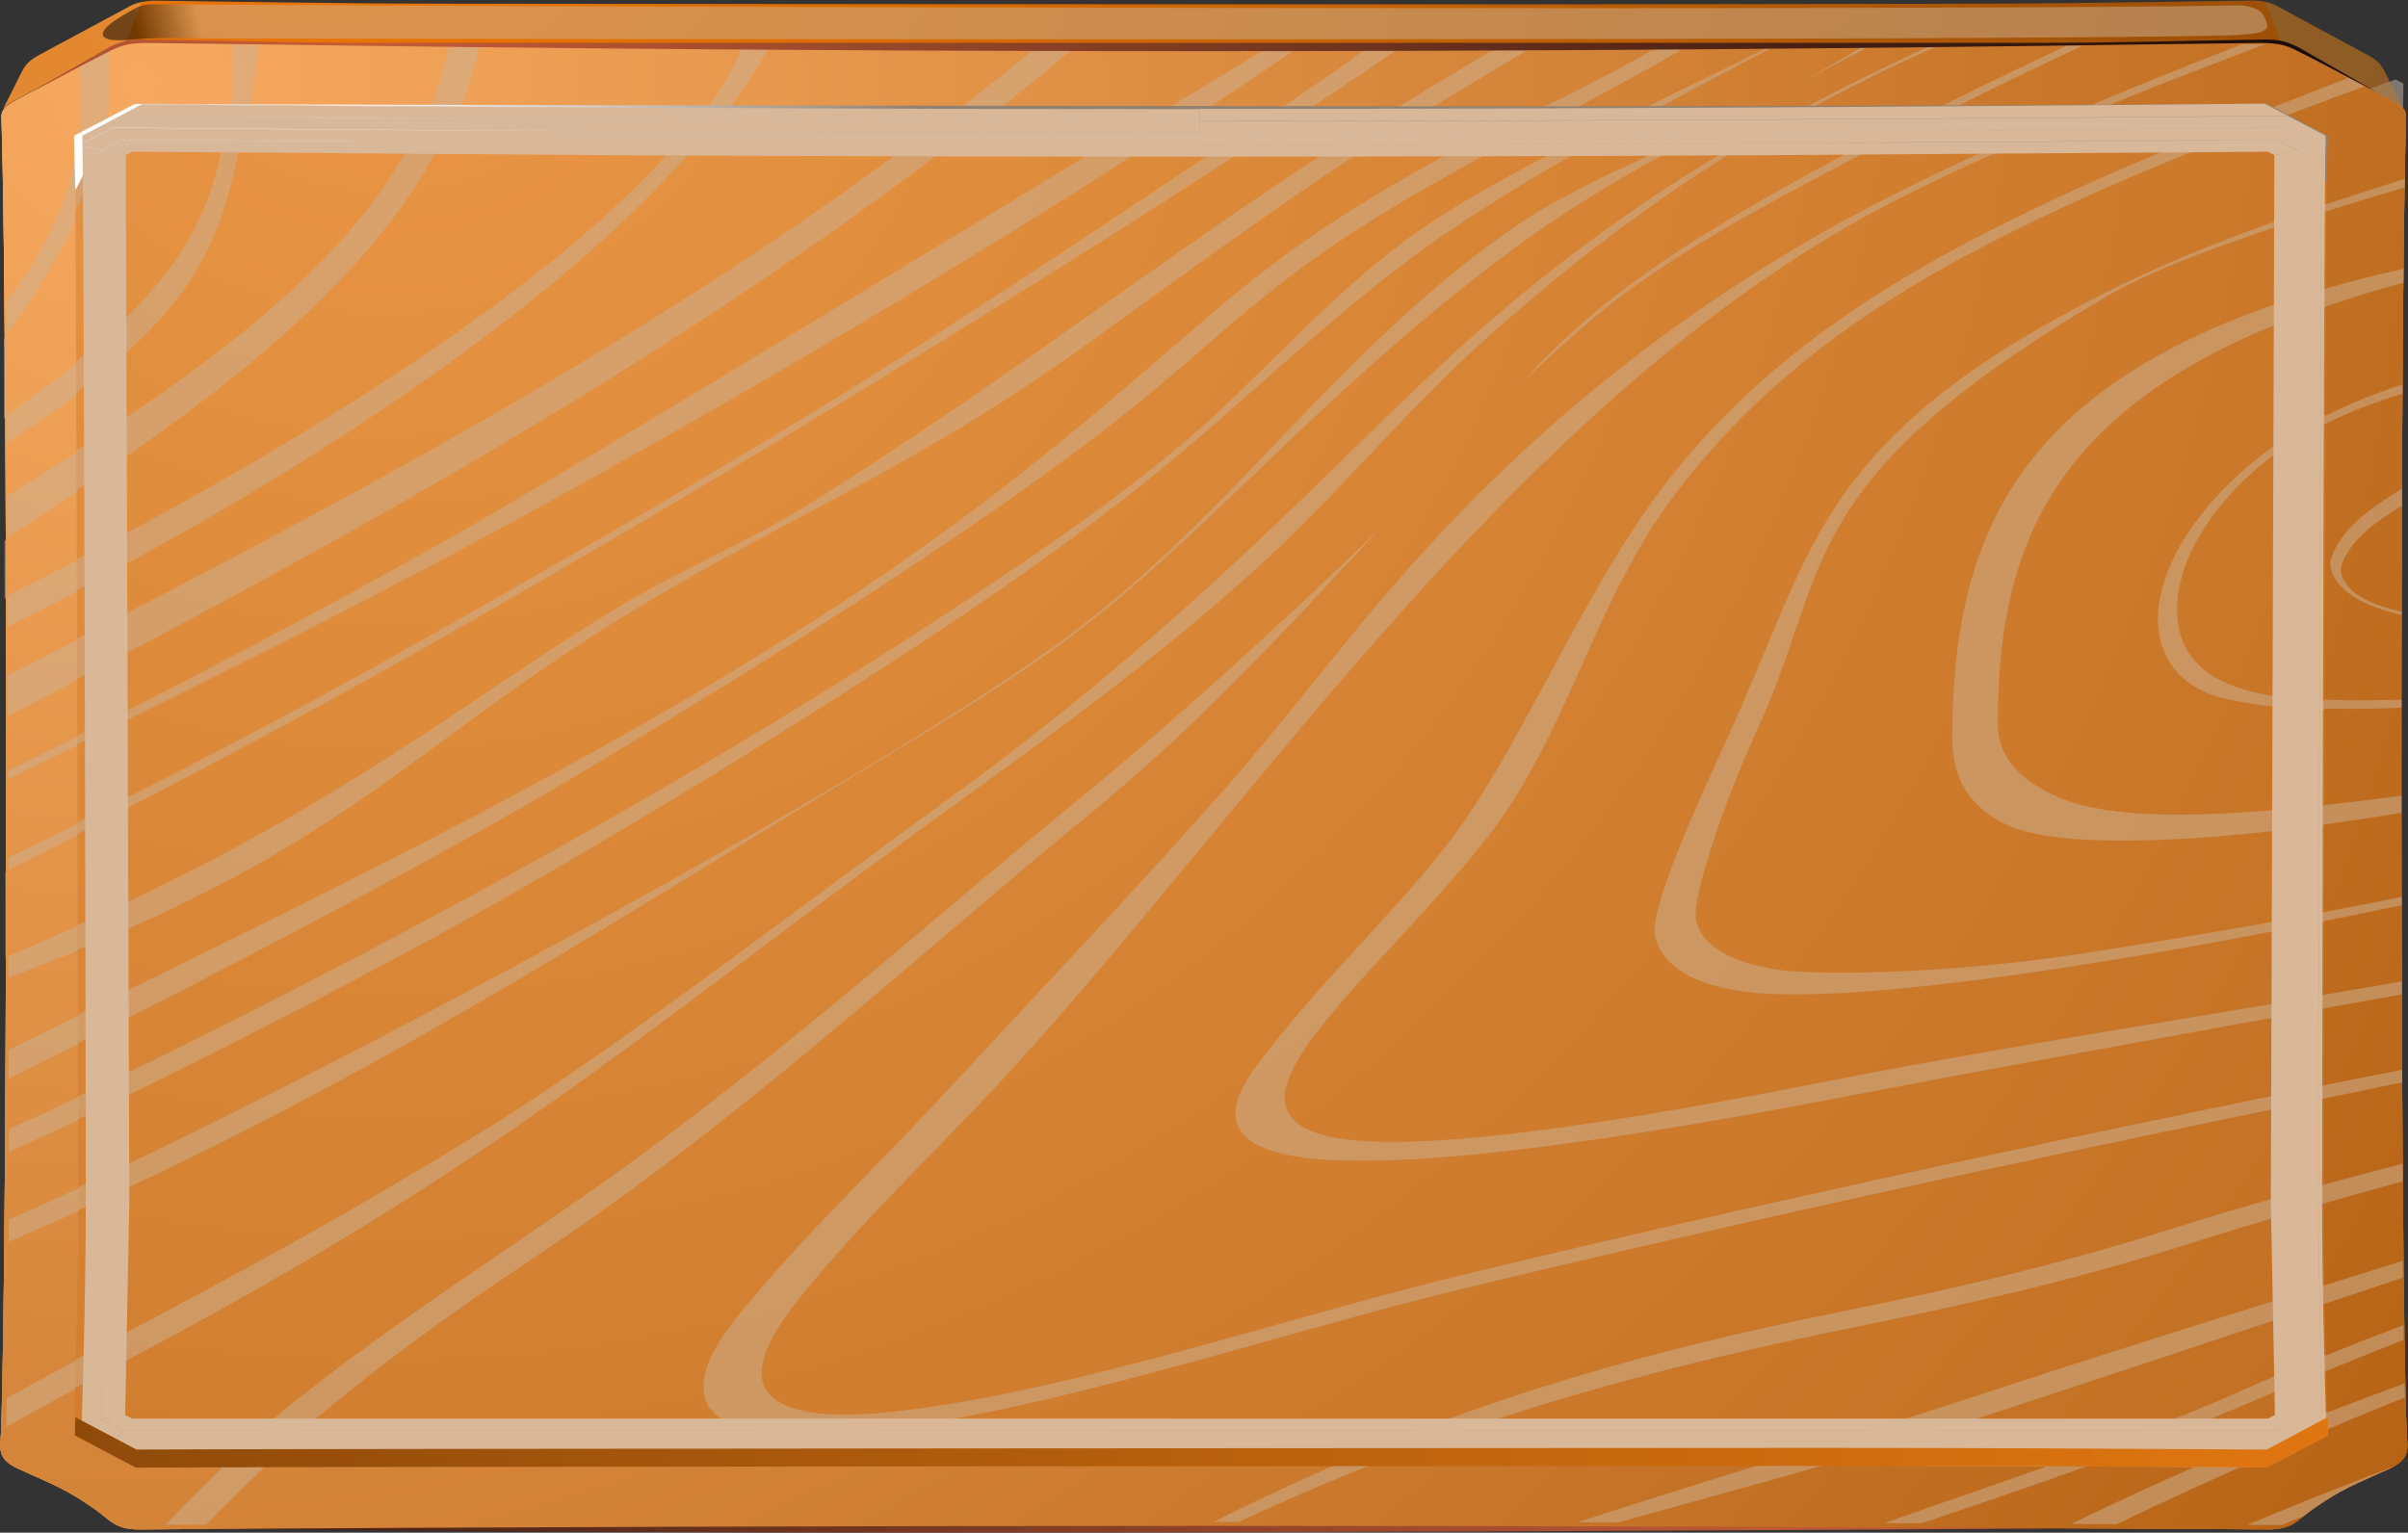 <svg version="1.2" xmlns="http://www.w3.org/2000/svg" viewBox="0 0 2155 1372" width="2155" height="1372"><rect x="0" y="0" width="2155" height="1372" fill="#333333" stroke="none"/><defs><linearGradient id="P" gradientUnits="userSpaceOnUse"/><radialGradient id="g1" cx="0" cy="0" r="1" href="#P" gradientTransform="matrix(2597.733,0,0,2597.733,270.181,-266.187)"><stop stop-color="#f67a02"/><stop offset="1" stop-color="#753d08"/></radialGradient><radialGradient id="g2" cx="0" cy="0" r="1" href="#P" gradientTransform="matrix(2723.015,0,0,2723.015,112.778,65.122)"><stop stop-color="#f6a95f"/><stop offset="1" stop-color="#ae5a0c"/></radialGradient><radialGradient id="g3" cx="0" cy="0" r="1" href="#P" gradientTransform="matrix(2723.015,0,0,2723.015,112.778,65.122)"><stop stop-color="#f6a95f"/><stop offset="1" stop-color="#ae5a0c"/></radialGradient><radialGradient id="g4" cx="0" cy="0" r="1" href="#P" gradientTransform="matrix(2941.141,0,0,2941.141,1647.84,1035.582)"><stop stop-color="#fff"/><stop offset="1" stop-color="#d4ab7b"/></radialGradient><clipPath clipPathUnits="userSpaceOnUse" id="cp1"><path d="m2030.34 1369.08c21.23 0.14 26.21-8.76 38.78-17.65 26.15-18.5 37.31-22.14 69.1-36.61 19.92-9.08 16.1-18.98 15.6-32.35-6.18-165.33-6.18-1001.28-0.48-1177.77 0.16-5.15-3.04-9.43-9.54-12.94-30.44-16.47-60.89-32.94-91.35-49.52-6.37-3.46-14.42-5.08-23.63-4.96-622.96 8.26-1280.02 8.26-1902.97 0-9.21-0.12-17.26 1.5-23.62 4.96-30.48 16.58-60.92 33.05-91.36 49.52-6.51 3.51-9.71 7.79-9.54 12.94 5.7 176.48 5.7 1012.44-0.48 1177.77-0.5 13.37-4.33 23.27 15.6 32.35 31.79 14.47 42.95 18.11 69.09 36.61 12.58 8.89 17.55 17.79 38.79 17.65 634.8-4.19 1271.2-4.19 1906.01 0z"/></clipPath><radialGradient id="g5" cx="0" cy="0" r="1" href="#P" gradientTransform="matrix(2723.015,0,0,2723.015,112.778,65.122)"><stop stop-color="#f6a95f"/><stop offset="1" stop-color="#ae5a0c"/></radialGradient><radialGradient id="g6" cx="0" cy="0" r="1" href="#P" gradientTransform="matrix(3574.579,0,0,3574.579,2938.513,573.918)"><stop stop-color="#fff"/><stop offset="1" stop-color="#d4ab7b"/></radialGradient><radialGradient id="g7" cx="0" cy="0" r="1" href="#P" gradientTransform="matrix(2832.636,0,0,2832.636,2971.115,785.571)"><stop stop-color="#fff"/><stop offset="1" stop-color="#d4ab7b"/></radialGradient><radialGradient id="g8" cx="0" cy="0" r="1" href="#P" gradientTransform="matrix(1621.511,0,0,1621.511,2856.226,505.578)"><stop stop-color="#fff"/><stop offset="1" stop-color="#d4ab7b"/></radialGradient><radialGradient id="g9" cx="0" cy="0" r="1" href="#P" gradientTransform="matrix(2096.853,0,0,2096.853,-535.361,193.219)"><stop stop-color="#fff"/><stop offset="1" stop-color="#d4ab7b"/></radialGradient><radialGradient id="g10" cx="0" cy="0" r="1" href="#P" gradientTransform="matrix(1797.936,0,0,1797.936,-634.82,229.018)"><stop stop-color="#fff"/><stop offset="1" stop-color="#d4ab7b"/></radialGradient><radialGradient id="g11" cx="0" cy="0" r="1" href="#P" gradientTransform="matrix(2093.222,0,0,2093.222,1197.921,837.929)"><stop stop-color="#fff"/><stop offset="1" stop-color="#d4ab7b"/></radialGradient><radialGradient id="g12" cx="0" cy="0" r="1" href="#P" gradientTransform="matrix(2148.388,0,0,2148.388,1685.589,1432.34)"><stop stop-color="#c75d38"/><stop offset="1" stop-color="#030000"/></radialGradient><clipPath clipPathUnits="userSpaceOnUse" id="cp2"><path d="m2030.34 1369.08c21.23 0.14 26.21-8.76 38.78-17.65 26.15-18.5 37.31-22.14 69.1-36.61 19.92-9.08 16.1-18.98 15.6-32.35-6.18-165.33-6.18-1001.28-0.48-1177.77 0.16-5.15-3.04-9.43-9.54-12.94-30.44-16.47-60.89-32.94-91.35-49.52-6.37-3.46-14.42-5.08-23.63-4.96-622.96 8.26-1280.02 8.26-1902.97 0-9.21-0.12-17.26 1.5-23.62 4.96-30.48 16.58-60.92 33.05-91.36 49.52-6.51 3.51-9.71 7.79-9.54 12.94 5.7 176.48 5.7 1012.44-0.48 1177.77-0.5 13.37-4.33 23.27 15.6 32.35 31.79 14.47 42.95 18.11 69.09 36.61 12.58 8.89 17.55 17.79 38.79 17.65 634.8-4.19 1271.2-4.19 1906.01 0z"/></clipPath><radialGradient id="g13" cx="0" cy="0" r="1" href="#P" gradientTransform="matrix(2723.015,0,0,2723.015,112.778,65.122)"><stop stop-color="#f6a95f"/><stop offset="1" stop-color="#ae5a0c"/></radialGradient><linearGradient id="g14" x2="1" href="#P" gradientTransform="matrix(55.571,-12.567,2.934,12.973,122.79,31.925)"><stop/><stop offset="1" stop-color="#ccb297"/></linearGradient><radialGradient id="g15" cx="0" cy="0" r="1" href="#P" gradientTransform="matrix(1990.975,0,0,1990.975,312.339,7.898)"><stop stop-color="#c75d38"/><stop offset="1" stop-color="#030000"/></radialGradient><clipPath clipPathUnits="userSpaceOnUse" id="cp3"><path d="m2028.16 92.76c18.28 9.62 36.32 19.17 54.7 28.72-1.79 69.8-3.19 884.36-3.13 954.04 0.06 69.75 1.79 139.62 3.92 209.36-18.27 9.68-36.31 19.29-54.48 28.78-634.82-3.92-1273.86-3.92-1908.69 0-18.15-9.49-36.2-19.1-54.47-28.78 2.13-69.74 3.87-139.61 3.93-209.36 0.04-69.68-1.35-884.24-3.15-954.04 18.39-9.55 36.43-19.1 54.7-28.72 628.63 6.28 1278.04 6.28 1906.67 0z"/></clipPath><radialGradient id="g16" cx="0" cy="0" r="1" href="#P" gradientTransform="matrix(3579.071,0,0,3579.071,335.167,-86.04)"><stop stop-color="#eb9747"/><stop offset="1" stop-color="#a8570c"/></radialGradient><linearGradient id="g17" x2="1" href="#P" gradientTransform="matrix(490.315,-66.766,11.278,82.825,327.669,161.517)"><stop stop-color="#fff"/><stop offset="1" stop-color="#918173"/></linearGradient><clipPath clipPathUnits="userSpaceOnUse" id="cp4"><path d="m2026.77 92.76c18.2 9.62 36.17 19.17 54.48 28.72-1.79 69.8-3.19 884.36-3.13 954.04 0.06 69.75 1.79 139.62 3.91 209.36-18.19 9.68-36.16 19.29-54.25 28.78-632.16-3.92-1268.52-3.92-1900.68 0-18.08-9.49-36.05-19.1-54.25-28.78 2.13-69.74 3.86-139.61 3.92-209.36 0.04-69.68-1.35-884.24-3.13-954.04 18.3-9.55 36.27-19.1 54.47-28.72 625.99 6.28 1272.67 6.28 1898.66 0z"/></clipPath><linearGradient id="g18" x2="1" href="#P" gradientTransform="matrix(12.153,0,0,7.014,2094.642,52.874)"><stop stop-color="#d9b89a"/><stop offset="1" stop-color="#d9b89a"/></linearGradient><linearGradient id="g19" x2="1" href="#P" gradientTransform="matrix(2016.665,0,0,45.177,66.952,1268.608)"><stop stop-color="#8f4a0a"/><stop offset="1" stop-color="#e07610"/></linearGradient></defs><style>.a{fill:url(#g1)}.b{fill:url(#g2)}.c{fill:url(#g3)}.d{opacity:.4;mix-blend-mode:multiply;fill:url(#g4)}.e{fill:url(#g5)}.f{opacity:.4;mix-blend-mode:multiply;fill:url(#g6)}.g{opacity:.4;mix-blend-mode:multiply;fill:url(#g7)}.h{opacity:.4;mix-blend-mode:multiply;fill:url(#g8)}.i{opacity:.4;mix-blend-mode:multiply;fill:url(#g9)}.j{opacity:.4;mix-blend-mode:multiply;fill:url(#g10)}.k{opacity:.4;mix-blend-mode:multiply;fill:url(#g11)}.l{mix-blend-mode:screen;fill:url(#g12)}.m{fill:url(#g13)}.n{opacity:.5;mix-blend-mode:multiply;fill:#ccb297}.o{opacity:.2;mix-blend-mode:screen;fill:#e6e6e6}.p{opacity:.5;mix-blend-mode:multiply;fill:#846a45}.q{opacity:.5;mix-blend-mode:screen;fill:url(#g14)}.r{mix-blend-mode:screen;fill:url(#g15)}.s{fill:url(#g16)}.t{mix-blend-mode:multiply;fill:url(#g17)}.u{mix-blend-mode:multiply;fill:url(#g18)}.v{fill:url(#g19)}</style><path class="a" d="m125.1 37.3c137.5 1.8 1098.5 16.7 1236 16.7 137.4 0 530.1-14.9 667.7-16.7 9.2-0.1 17.3 1.5 23.7 4.9 30.4 16.6 60.9 33.1 91.3 49.6q4.6 2.5 7 5.5-8.2-16-16.1-32c-4-8.2-6.8-11.2-18.3-17.4-26.3-14.1-52.6-28.3-78.7-42.5-6.3-3.4-13.8-5-22.7-4.9-66.5 1-132.9 2.1-199.4 2.6-66.4 0.5-387.9 0.7-454.3 0.8-66.6 0-956.3-0.2-1022.7-0.8-66.4-0.6-132.9-1.5-199.3-2.5-4.4 0-8.7 0.4-12.6 1.2-3.8 0.8-7.3 2-10.4 3.7-26.3 14.2-52.7 28.3-79 42.5-11.4 6.1-14.2 9.2-18.3 17.3-5.4 10.8-10.8 21.6-16.3 32.3 1.5-2.1 3.9-4 7.1-5.8 30.4-16.5 60.8-33 91.6-49.4 3.2-1.7 6.9-3 10.8-3.9 4-0.8 8.4-1.2 12.9-1.2z"/><path class="b" d="m2030.3 1369.1c21.3 0.1 26.2-8.8 38.8-17.7 26.2-18.5 37.3-22.1 69.1-36.6 19.9-9.1 16.1-19 15.6-32.3-6.2-165.4-6.2-1001.3-0.5-1177.8 0.2-5.2-3-9.4-9.5-12.9-30.4-16.5-60.9-33-91.3-49.6-6.4-3.4-14.5-5-23.7-4.9-622.9 8.2-1280 8.2-1902.9 0-9.3-0.1-17.3 1.5-23.7 4.9-30.4 16.6-60.9 33.1-91.3 49.6-6.5 3.5-9.7 7.7-9.6 12.9 5.7 176.5 5.7 1012.4-0.4 1177.8-0.6 13.3-4.4 23.2 15.5 32.3 31.8 14.5 43 18.1 69.1 36.6 12.6 8.9 17.6 17.8 38.8 17.7 634.8-4.2 1271.2-4.2 1906 0z"/><path class="c" d="m2030.3 1369.1c21.3 0.1 26.2-8.8 38.8-17.7 26.2-18.5 37.3-22.1 69.1-36.6 19.9-9.1 16.1-19 15.6-32.3-6.2-165.4-6.2-1001.3-0.5-1177.8 0.2-5.2-3-9.4-9.5-12.9-30.4-16.5-60.9-33-91.3-49.6-6.4-3.4-14.5-5-23.7-4.9-622.9 8.2-1280 8.2-1902.9 0-9.3-0.1-17.3 1.5-23.7 4.9-30.4 16.6-60.9 33.1-91.3 49.6-6.5 3.5-9.7 7.7-9.6 12.9 5.7 176.5 5.7 1012.4-0.4 1177.8-0.6 13.3-4.4 23.2 15.5 32.3 31.8 14.5 43 18.1 69.1 36.6 12.6 8.9 17.6 17.8 38.8 17.7 634.8-4.2 1271.2-4.2 1906 0z"/><path class="d" d="m375 584.9c-119.8 67.3-243.7 132.3-370.3 195.8 0 26.5 0.1 52.2 0.1 76.9q12.2-5.4 24.6-10.7c71.2-30.6 138.7-63 202.3-98.1 66.2-36.5 127.3-75.4 186.6-115.2 44-29.5 88-58.9 134.7-87.2 53.8-32.7 118.7-59.6 171.9-92.6 200.2-124.3 369.3-262 574.4-384q17.9-10.7 35.9-21.3-43.4 0.1-86.9 0.2l-2.5 1.7c-230.6 157.8-612.8 389.6-870.8 534.5z"/><g clip-path="url(#cp1)"><path class="e" d="m2030.3 1369.1c21.3 0.1 26.2-8.8 38.8-17.7 26.2-18.5 37.3-22.1 69.1-36.6 19.9-9.1 16.1-19 15.6-32.3-6.2-165.4-6.2-1001.3-0.5-1177.8 0.2-5.2-3-9.4-9.5-12.9-30.4-16.5-60.9-33-91.3-49.6-6.4-3.4-14.5-5-23.7-4.9-622.9 8.2-1280 8.2-1902.9 0-9.3-0.1-17.3 1.5-23.7 4.9-30.4 16.6-60.9 33.1-91.3 49.6-6.5 3.5-9.7 7.7-9.6 12.9 5.7 176.5 5.7 1012.4-0.4 1177.8-0.6 13.3-4.4 23.2 15.5 32.3 31.8 14.5 43 18.1 69.1 36.6 12.6 8.9 17.6 17.8 38.8 17.7 634.8-4.2 1271.2-4.2 1906 0z"/><path class="f" d="m979.1 727.8c-163.5 133.3-310.8 272-498.2 396.5-46 30.5-90.8 61.6-133.1 93.6-46.6 35.4-89.7 71.8-129 109.7q-19 18.2-37.1 36.7c300-1.6 600.8-2.4 901.6-2.4 44.7-22.2 90.7-43.6 138.9-63.5 59.8-24.8 122.4-47 188.4-66.7 74.5-22.2 152.2-40.8 231.9-56.9 52.6-10.7 105-21.8 156.2-34.3 50-12.3 98.4-25.8 145.8-40.8 66-20.9 134.2-39.4 203.1-57.1 0-20.6 0.1-45.1 0.1-72.6-29.5 6.1-59.1 12.1-88.6 18.2-251.8 51.3-501.8 105.5-747.7 164.6-38.1 9.1-75.5 19.1-112.6 29.3-39.3 10.8-78.4 21.8-117.8 32.6-48.6 13.3-97.6 26.4-147.8 37.9-45.4 10.5-92.8 20-141 26.1q-9.2 1.2-18.5 2.1c-35.5 3.6-87.9 6-118-7-22-9.5-26.2-24.7-24.4-39 2.2-19 15.8-39.6 29.8-56.9 56.3-69.5 126.7-135.4 189.5-203.2 82.1-88.5 166.2-176.4 245.3-265.6 57.2-64.5 106.3-130.9 163.4-195.4 109.4-123.6 252.7-244.5 440.8-338.2 94.7-47.1 197.4-89.8 302.1-130.4l1.4-0.5q-71 0.7-142.3 1.2c-54.5 25.3-107.7 51.3-159.9 78.3-45.5 23.6-91.2 47-134.9 71.5-50.2 28.2-98.7 58.4-138 91.3-23.2 19.4-45.2 39.3-66.5 59.5 19.5-20.9 39.9-41.6 63.5-61.3 38.4-32.3 84.1-62.4 132.1-90.7 43.7-25.8 89.9-50.4 137-74.4 49.7-25.3 100.5-50 152.2-74.1q-58.7 0.5-117.5 0.8c-67.5 30.3-129.3 62.7-186.7 98.7-79.8 50-149 104.9-212.2 161.3-73.9 65.9-130.5 137.1-203.9 203.4-33.8 30.4-69.5 60.3-106.8 89.5-35.4 27.9-72.1 55.2-109.3 82.3-19.9 14.5-39.9 28.9-59.9 43.3-58.7 42.3-116 85-173.3 127.9-51 38.2-102 76.5-154.7 114.1-55.6 39.7-113.1 78.6-173.6 116.2-68.9 42.9-141.2 84.1-216.4 123.8-26.6 14.1-53.3 28.2-79.7 42.5q-25.4 13.6-50.2 27.4-0.7 28.4-1.6 56.8c19.5 10.5 38.7 20.9 58.1 31.2q43.1-0.3 86.2-0.6 24-25.1 49.5-49.6c48.2-46.4 105-89.7 164.9-131.9 59.1-41.7 121-82.2 180.1-123.8 13.8-9.7 27.4-19.5 40.8-29.4 75.7-55.6 146.2-113 215.5-170.9 54.7-45.8 108.9-91.9 164.6-137.3 98.1-79.9 188.1-162.5 275.2-245.9-48.3 51.8-96 103.7-148 154.4-34.1 33.2-69.9 66-108.8 97.7z"/></g><path class="g" d="m1184.9 917.7c-9.3 11.7-18.2 23.8-24.9 36.1-8.5 15.9-16.4 37.5 2.9 52 15.8 11.9 44.3 15.3 69.9 16.2 19.1 0.6 38.9-0.2 57.9-1.4 25.4-1.7 50.8-4.3 75.8-7.3 24-2.9 47.9-6.2 71.6-9.8 44.9-6.8 89.3-14.7 133.4-22.9 33.1-6.2 66-12.8 99-19.1 63.2-12.1 127.3-23 191.3-33.7 71.6-11.9 143.3-23.6 214.8-35.8q35.7-6 71.3-12.2c0-21.7 0-44.4 0.1-67.9-63.3 13.3-126.1 25.5-189.4 36.8-30.7 5.4-61.6 10.6-92.6 15.5-51.7 8.1-104.4 15.4-157.4 20.6-38.8 3.8-83.5 7.1-123 5.4-14.6-0.6-29.5-2.5-43-5.6-12.1-2.9-23.4-6.8-32.5-12-9.5-5.5-16.7-12.1-21.4-19.2-4.9-7.2-7.2-15-6.6-22.7 0.6-7.1 2.4-14.4 4.4-21.4 2.7-9.5 6-19 9.5-28.4 8.5-22.9 18.2-45.6 28.3-68.3 8.5-19.2 17.3-38.3 26.1-57.5 16.4-35.6 30.5-71.5 45.9-107.2 13.5-31.5 28.4-62.9 48.6-93.4 22-33.1 49.9-64 86.1-93.3 43.6-35.5 96.9-67.2 154.7-96.2 43.5-21.9 91.1-41.4 140.5-59.3 40.3-14.6 81.8-28.1 123.8-41.2 0.3-45.7 0.6-77.8 0.9-89.7q-3.5-1.8-6.9-3.6-19.2 6.7-38.1 13.6c-86.5 31.7-172.3 64.7-252.1 101.2-69.7 31.8-134.3 66.3-190.6 105.1-70.2 48.3-123.6 100.8-165.7 157.6-31.3 42.1-52.4 86.4-72.4 130.3-13.5 29.9-26.5 59.9-41.6 89.6-14.6 28.6-31.3 57-53 84.3-32.8 41.3-71.6 81.3-108.3 121.6-13 14.2-25.7 28.6-37.3 43.2z"/><path class="h" d="m1949.8 552.4c1.3 23.2 11.3 47.5 47.6 62.2 40.3 16.2 102.6 15.7 151 14.2 0-25 0.1-50.1 0.2-75-6-1.4-11.8-2.9-17.4-4.7-10.5-3.2-20.2-7.3-27.9-12.4-7.3-4.8-13.2-10.5-16.7-16.5-3.2-5.4-4.7-11.3-3-16.9 2.5-8.6 7.7-17 14.6-24.9 7.5-8.7 17.2-16.8 28.2-24.4q10.7-7.3 22.5-14.2c0.1-28.9 0.2-57.2 0.3-84.3-42.8 13-81.2 29.7-111.7 52.9-19.7 15-36.5 31.2-50.1 48-23.8 29.6-39.3 63.7-37.6 96z"/><path class="i" d="m4.1 536c273.4-134.6 595.1-333.8 657-488-78.4-0.3-156.7-0.7-234.9-1.2-36.9 174.7-221.2 309.1-422.2 437.4 0 17.1 0.1 34.5 0.1 51.8z"/><path class="j" d="m3.6 374.7c167.6-114.8 204.8-187 202.4-329.6q-56.4-0.5-112.5-1c8.6 70.3-11.2 126.5-40.2 180.7-14.1 26.3-30.2 52-49.9 78.6 0.1 22.8 0.1 46.6 0.2 71.3z"/><path class="k" d="m2102.1 1159.4c-102.5 34.3-205.6 68.2-308.6 102-90.1 29.6-183 55.7-277 81.4-23.7 6.5-47.3 13-70.9 19.5q119.1 0.3 238.1 0.7c10.9-3.9 21.8-7.7 32.7-11.5 41.8-14.6 83.9-28.9 125.5-43.6 56.5-19.9 113.3-40.8 165.3-63.9 45.7-20.4 92.8-39.4 141-57.5q-0.3-21.2-0.5-42.4-22.8 7.7-45.6 15.3z"/><path class="l" d="m68 1338.4c15.2 9.6 34.1 21.9 45.5 28.9 570.9 8.7 1343.8 3.1 1922.2-0.1 3.6-0.1 6.9-1.2 9.4-2.8 15.1-9.5 30.9-18.8 45.3-28.7-17.7 8.6-46.2 25.1-52.6 27.6-641.3-4.4-1418.4 2.3-1922.4 0.5-10.3-6.4-31.6-17-47.4-25.4z"/><g clip-path="url(#cp2)"><path class="m" d="m2030.3 1369.1c21.3 0.1 26.2-8.8 38.8-17.7 26.2-18.5 37.3-22.1 69.1-36.6 19.9-9.1 16.1-19 15.6-32.3-6.2-165.4-6.2-1001.3-0.5-1177.8 0.2-5.2-3-9.4-9.5-12.9-30.4-16.5-60.9-33-91.3-49.6-6.4-3.4-14.5-5-23.7-4.9-622.9 8.2-1280 8.2-1902.9 0-9.3-0.1-17.3 1.5-23.7 4.9-30.4 16.6-60.9 33.1-91.3 49.6-6.5 3.5-9.7 7.7-9.6 12.9 5.7 176.5 5.7 1012.4-0.4 1177.8-0.6 13.3-4.4 23.2 15.5 32.3 31.8 14.5 43 18.1 69.1 36.6 12.6 8.9 17.6 17.8 38.8 17.7 634.8-4.2 1271.2-4.2 1906 0z"/><path fill-rule="evenodd" class="n" d="m1732.1 41.8c-67.5 30.4-129.2 62.9-186.7 99.1-79.8 50.2-149 105.3-212.1 161.9-74 66.2-130.5 137.7-203.9 204.2-33.8 30.6-69.5 60.6-106.8 90-35.4 27.9-72.1 55.3-109.4 82.6-19.8 14.5-39.8 29-59.8 43.4-58.7 42.5-116.1 85.5-173.3 128.5-51.1 38.4-102.1 76.8-154.7 114.5-55.7 39.9-113.2 79-173.7 116.8-68.8 43.1-141.1 84.4-216.3 124.3-26.7 14.1-53.4 28.3-79.8 42.6q-25.3 13.7-50.1 27.6 0.3-12.9 0.6-25.8 14.6-8 29.5-16.1c25.8-13.9 51.9-27.8 77.9-41.6 50.1-26.6 100-53.2 148.8-80.4 59.8-33.2 117.8-67.3 174.3-102.1 36.8-22.7 71.7-46.6 105.8-70.4 39.9-28 78.9-56.3 117.6-84.7 61.9-45.5 122.9-91.4 185.5-136.7 67.9-49.2 131.5-99.8 191.4-151.9 60.2-52.4 116.5-106 171.6-160 36.1-35.4 72.2-70.8 111-105.4 56.4-50.4 118.7-98.6 189.2-143.6 61.3-39.1 127.8-75 199.5-108.6q8.8-4.1 17.6-8.2zm-1724.6 725.9q21.7-10.5 43.3-21.2c109.7-54.3 217-110.2 319.9-168.2 122.4-69.1 243.5-138.8 360.9-210.3 118-71.8 356.8-231.1 466.6-306.6 8.3-5.6 16-11.6 23.6-17.6q14.7 0 29.4 0l-2.5 1.7c-230.6 158.5-612.8 391.2-870.8 536.7-119.8 67.6-243.7 132.9-370.3 196.6zm0.1 88.3q12.2-5.4 24.6-10.7c71.2-30.8 138.7-63.2 202.3-98.5 66.2-36.7 127.3-75.8 186.6-115.7 44-29.6 88-59.1 134.7-87.6 53.8-32.8 118.7-59.8 171.9-93 200.2-124.7 369.3-263 574.4-385.6q17.9-10.7 35.9-21.3 15.6-0.1 31.2-0.1-25.2 15.1-50.5 30.2c-124.1 74.2-233.3 155.2-344.2 235-39.6 28.5-81.5 55.9-126 82.2-37.7 22.3-77 43.6-116.7 64.8-27.1 14.4-54.2 28.9-80.8 43.5-29 16-57.4 32.3-84.9 49.1-38.2 23.3-74.1 47.5-108.8 72.4-31.7 22.6-62.3 45.6-93.8 68.3-40.8 29.4-83 57.8-130.2 84.4-55.4 31.3-115.8 59.1-180.9 84.4q-22.5 8.7-44.7 17.7zm1500-813.1q-15.7 9.1-31.6 18c-62.1 34.7-127.8 67.6-189.4 102.6-37 21-72.3 42.8-104.8 65.9-26.2 18.6-50.3 37.8-73.5 57.5-9.3 7.9-18.6 15.9-27.8 23.9-15.8 13.7-31.6 27.4-48 40.9-18.8 15.6-38.3 31-58.5 46.1-69.8 52.2-144.6 102.6-221.3 151.8-66.2 42.5-134.1 84.2-202.7 125.6-43.9 26.5-88.7 52.7-134.8 78.1-65.1 36-131.2 71.4-198.3 106.4-67 34.9-135 69.4-203.8 103.3l-5.3 2.7-0.1-26c220.7-108.6 445.5-215.4 644.9-335.6 42.7-25.8 84.5-52 124.6-78.9q53.7-36.1 103.5-73.7c64.7-49 124.4-99.8 183.3-150.8 9.3-8 18.6-16.1 28-24.1 23.3-19.7 47.4-39 73.8-57.7 32.7-23.2 68.1-45.1 105.3-66.2 61.6-35 131.6-65.3 193.7-100q8.6-4.8 17.2-9.7zm-1499.8 968.2q8.6-4 17.1-7.9c88.8-40.9 174.9-83.6 259.1-127.2 95.1-49.1 187.9-99.6 278.2-151.3 86.5-49.5 170.8-100.2 251.6-152.3 46.8-30.2 93.1-60.7 137.5-91.9 39.6-27.8 78-56.3 112.8-85.9 33.7-28.7 63.5-58.8 93.8-88.6 35.6-34.8 72.7-70.4 118-101.9 23.1-16.1 49-31.2 75.4-45.8 29.2-16.1 59.6-31.6 90.4-46.9 46.3-23.1 93.8-45.6 139.9-68.8h4.4c-45.7 23.7-90.8 47.8-134.9 72.4-28.7 16-57 32.3-84.5 48.9-25 15.2-49.6 30.7-72.7 46.8-45.2 31.4-85.5 65.2-124.3 98.9-33.3 28.9-65.7 58.2-99.4 86.9-49.6 42.1-103.1 82.8-159.6 122.3-57.3 40.1-117.3 79-178.1 117.5-87.4 55.3-177 109.6-269.5 162.4-66.1 37.7-134.8 74.4-204.3 110.3-69.9 36.1-141.4 72-215.1 105.9q-17.9 8.3-35.7 16.6zm0.1 80.6l2.3-1c34.4-14.8 67.8-30.4 100.8-46.1 41.8-19.9 83-40.2 123.8-60.8 95.9-48.3 189.9-97.9 282.1-148.3 89.7-49 178-98.9 263.3-150.2 36.6-22 72.8-44.4 107.7-67.2 28.2-18.4 56-37.2 81.4-56.7 44.4-34 82.8-70.1 119.2-106.6 37-37.3 72-75.1 108.8-112.4 46-46.6 95.1-92.7 154.3-134.9 37.4-26.7 82.6-48.6 129.7-70.1 29.9-13.7 60.2-27.2 89-41.6-27.5 14.6-55.1 29.1-82 44-40.6 22.4-78.8 45.5-113.8 70.5-98.5 70.2-179.7 147.8-259.7 224.4-46.1 44-92.3 88.2-146.5 129.6-53.1 40.6-114.7 77.8-176 114.8-116 69.9-229.1 141.3-347.2 210.2-130.3 76.1-266.1 148.5-416.5 213.2q-10.4 4.5-20.7 9v-4.7c0-3.4 0-8.6 0-15.1zm2142.5-122.9c-29.5 6.2-59.1 12.2-88.6 18.3-251.9 51.6-501.9 105.9-747.8 165.3-38 9.2-75.4 19.2-112.5 29.5-39.4 10.8-78.5 21.9-117.8 32.7-48.6 13.4-97.7 26.5-147.8 38.1-45.5 10.5-92.9 20-141 26.2q-9.2 1.1-18.5 2.1c-35.5 3.6-87.9 5.9-118-7.1-22-9.5-26.2-24.8-24.5-39.1 2.3-19.1 15.9-39.8 29.9-57.2 56.2-69.8 126.6-136 189.5-204.1 82-88.8 166.2-177 245.3-266.6 57.1-64.8 106.2-131.5 163.4-196.2 109.3-124.1 252.6-245.6 440.8-339.6 94.7-47.3 197.4-90.2 302.1-130.9l1.4-0.6 21.3-0.2q-8.4 3.2-16.9 6.4c-104.7 39.6-208.5 81.6-302.4 128.5-50.7 25.4-96.4 53.9-138.3 83.6-46.4 32.9-88.6 67.5-128.2 102.9-86.1 77.1-160.8 158.6-231.3 240.1-54.5 63.1-106.6 126.7-159.2 190.2-47.8 57.7-96 115.5-148.2 172.1-60.4 65.4-128 128.9-182 195.9-13.6 16.9-27.2 35.8-33 54-4.2 13-5.1 28.7 11 39.6 26.2 17.7 82.2 13 117.5 8.5 46.6-5.9 92.5-15.2 136.5-25.4 48.3-11.2 95.5-23.8 142.2-36.7 37.6-10.4 75-21 112.6-31.3 35-9.7 70.3-19.2 106.2-27.9 236.6-57 477-109.4 719.3-159 38.9-8 77.9-15.7 117-23.4zm-2143.2-278.8c137.5-66.8 269.5-136.4 397.8-208.4 112.7-63.2 556.9-334.7 727.7-437.8h27.3c-210 144.5-490.4 310.2-710.3 429.4-142.8 77.3-291.8 151.4-442.5 224.2zm140.8 675q24-25.2 49.5-49.9c48.2-46.5 105-90 164.9-132.4 59.1-41.9 121-82.5 180.1-124.4 13.8-9.7 27.4-19.5 40.8-29.4 75.7-55.9 146.2-113.5 215.5-171.7 54.7-46 108.9-92.2 164.6-137.8 98.1-80.3 188.1-163.2 275.2-246.9-48.3 51.9-96 104-148 155-34.1 33.4-69.9 66.3-108.8 98.1-163.5 133.8-310.8 273.2-498.2 398.1-46 30.7-90.8 61.9-133.1 94.1-46.6 35.5-89.7 72.1-129 110.1q-19 18.3-37.1 36.9-18.2 0.1-36.4 0.2zm1216.7-1022.4c19.5-21 39.9-41.7 63.5-61.5 38.4-32.4 84.1-62.7 132.1-91.1 43.7-25.9 89.9-50.6 137-74.7 49.7-25.4 100.5-50.2 152.2-74.4l14.5-0.1c-54.5 25.3-107.7 51.5-159.9 78.6-45.5 23.7-91.2 47.2-134.9 71.8-50.2 28.3-98.7 58.6-138 91.6-23.2 19.6-45.2 39.6-66.5 59.8zm786 467.5c-63.3 13.3-126.1 25.6-189.4 36.9-30.7 5.4-61.6 10.6-92.6 15.5-51.7 8.2-104.4 15.5-157.4 20.7-38.8 3.8-83.5 7.2-123 5.5-14.6-0.7-29.5-2.5-43-5.7-12.1-2.8-23.4-6.8-32.5-12-9.5-5.5-16.7-12.2-21.4-19.2-4.9-7.3-7.2-15.2-6.6-22.9 0.6-7.1 2.5-14.4 4.4-21.5 2.7-9.5 6-19 9.5-28.5 8.5-22.9 18.3-45.8 28.3-68.6 8.5-19.2 17.3-38.5 26.1-57.7 16.4-35.8 30.5-71.8 45.9-107.7 13.5-31.6 28.4-63.1 48.6-93.7 22-33.3 49.9-64.3 86.1-93.8 43.6-35.6 96.9-67.4 154.7-96.5 43.5-22 91.1-41.6 140.5-59.6 40.3-14.6 81.8-28.2 123.8-41.3v7.7q-22.4 6.5-44.5 13.3c-43.4 13.2-86.7 26.9-127.7 42.3-33.6 12.5-67.3 26.7-94.8 43.1-65.5 38.9-128.5 81.2-175.6 127.3-34.6 33.8-58 67.7-74.9 105.2-10.7 23.6-18.7 47.6-26.9 71.6-9.3 27.3-19.2 54.4-31.6 81.4-7.2 15.9-14 31.8-20.3 47.8-8.7 21.9-16.7 43.9-23.5 66-2.8 9.1-5.4 18.3-7.6 27.5-1.6 7-3.1 14.2-3.7 21.2-2.6 31 38.7 52.1 94.6 54.6 37.7 1.6 77.3 0.4 114.8-1.9 49.3-3 98.5-8.5 146.1-16 65-10.3 129.8-21.1 193.8-33 26.8-5 53.4-10.1 79.8-15.6zm0.2-82.9c-44.5 7.6-90.8 13.8-136.4 18.2-54.8 5.3-168.3 13.6-214.2-7.9-41.9-19.7-49.4-52-49.2-80.2 1.5-180.1 55.6-338.1 394.5-415.5l6.7-1.6v12.5c-121.5 32.6-217.4 78.4-278.2 144.4-69.8 75.7-81.7 165.3-82.3 248.5-0.2 26.6 13.4 47.9 51 65.6 41.4 19.4 110.7 18.4 161.8 15.4 50-3 98.8-7.9 146.3-14.6zm-0.3 162.8c-50 9-100.1 17.7-150 26.8-110.9 20.3-222.1 40.2-332.4 61.4-113.2 21.7-394.3 75-505.2 55.9-13.6-2.3-26.8-5.9-36.5-11.7-30.1-17.8-13.3-48.5 1-67.9 51.8-70.6 116.3-129.5 170.7-198.3 39.9-50.4 82.8-136.7 113.6-192.2 23-41.3 46-82.6 75.6-122.7 51.4-69.5 118.8-131 210.5-187.4 54.4-33.4 114.7-63.5 178-91.9 69.9-31.3 143.4-60.4 217.2-89q19.2-7.4 38.7-14.7 7.4 4 14.9 8-19.1 6.7-38 13.7c-86.6 31.8-172.4 65-252.1 101.6-69.7 32-134.4 66.6-190.7 105.5-70.2 48.6-123.5 101.2-165.7 158.3-31.2 42.3-52.4 86.7-72.3 130.9-13.6 30-26.5 60.1-41.7 89.9-14.6 28.7-31.3 57.3-52.9 84.7-32.8 41.5-71.6 81.6-108.4 122.1-12.9 14.3-25.6 28.7-37.2 43.3-9.4 11.8-18.3 24-24.9 36.3-8.6 16-16.4 37.6 2.9 52.3 15.7 11.9 44.2 15.3 69.8 16.1 19.2 0.7 38.9-0.1 57.9-1.3 25.5-1.7 50.9-4.3 75.9-7.3 24-2.9 47.8-6.3 71.5-9.9 44.9-6.9 89.4-14.7 133.4-23 33.2-6.2 66-12.8 99.1-19.2 63.1-12.1 127.2-23 191.2-33.8 71.6-12 143.4-23.7 214.9-35.9q35.6-6.1 71.2-12.3zm-534.1-818.8c16.9-9.6 33.3-19.3 49.8-29.1h5.4q-27.7 14.5-55.2 29.1zm-530.4 1291.1c44.7-22.2 90.7-43.7 138.9-63.7 59.8-24.9 122.3-47.2 188.4-67 74.4-22.3 152.2-41 231.8-57.1 52.7-10.7 105.1-21.9 156.3-34.5 50-12.3 98.4-25.9 145.8-40.9 66-21 134.1-39.6 203.1-57.4v15.7l-6.4 1.8c-60.4 16.6-120.1 33.9-178.5 52.4-47.4 15.1-96 28.8-146.1 41.1-51.6 12.7-104.3 23.9-157.3 34.7-80.9 16.4-160.3 35-236.8 56.9-67.9 19.4-132.8 41.3-195 65.7-41.9 16.5-82.3 34-121.6 52.3zm325.4 0.4c49.2-15.9 98.9-31.5 148.6-46.9 72.1-22.5 144.5-44.8 215.6-68.2 105.3-34.8 212.3-68.1 319-101.5q27.8-8.8 55.6-17.5 0.1 7.5 0.1 15.1-22.7 7.7-45.6 15.3c-102.5 34.5-205.5 68.5-308.6 102.4-90.1 29.8-183 55.9-277 81.8-23.6 6.5-47.3 13-70.9 19.6q-18.4-0.1-36.8-0.1zm275 0.8c10.9-3.9 21.8-7.7 32.7-11.6 41.7-14.6 83.8-29 125.4-43.7 56.5-20.1 113.4-41 165.4-64.3 45.6-20.4 92.7-39.5 140.9-57.7q0.1 6.6 0.2 13.2c-43.7 17.2-86.8 35-129.2 53.2-95.3 40.7-199 76.3-302.3 111zm166.8 0.7q15.3-7.2 30.6-14.5c81.9-39.2 168.3-74.5 258.7-107.9q4.7-1.7 9.3-3.4 0.1 6.2 0.3 12.5c-87 35-170.8 71.9-252 110.7l-5.8 2.8q-20.5-0.1-41.1-0.2zm158 0.8c35.7-15 72-29.6 108.8-43.8q16.7-6.5 33.6-12.8l0.3 10.3q-56.5 22.7-111.6 46.5zm139.7-731.6c-48.9 2.4-115.1 1.9-159.9-10.2q-6.1-1.6-11.5-3.8c-15.9-6.5-26.4-16.1-33-26.1-8.6-12.9-11.5-27.3-11.4-41 0.4-34.5 19.7-71 46.5-102.1 15.6-18.1 34.5-35.3 56.2-51.4 32.2-23.7 71-41.3 114-55.4l-0.1 8.4c-42.7 13.1-81.1 29.8-111.6 53.1-19.7 15.1-36.5 31.3-50.1 48.2-23.8 29.7-39.4 64-37.6 96.5 1.3 23.2 11.2 47.6 47.6 62.4 40.3 16.3 102.6 15.7 151 14.2zm0.2-82.5c-6-1.3-11.8-2.9-17.4-4.6-10.5-3.3-20.2-7.4-27.9-12.5-7.3-4.8-13.2-10.6-16.7-16.5-3.2-5.5-4.7-11.4-3-17.1 2.5-8.6 7.7-17 14.5-24.9 7.6-8.8 17.3-17 28.3-24.5q10.7-7.4 22.5-14.4l-0.1 15.1q-9.7 5.9-18.5 11.9c-18.2 12.5-32.8 27.3-37.5 43.1-2.8 9.2 5 19.7 15.7 26.8 10.2 6.7 25 11.3 40.1 14.5zm-2144.3 53.6c340.6-173.2 660.7-345.9 918.5-560.7q17.2 0 34.4 0c-266.9 225.9-597.6 414.4-952.8 597.2zm-0.2-71.4c273.4-135.2 595.1-335.2 657-490q12 0 23.9 0c-98.9 180.8-406.2 382-680.8 518zm-0.3-89.1c190.2-118.4 365.6-239.3 394.7-402.4q13.9 0.1 27.7 0.2c-36.9 175.5-221.3 310.4-422.3 439.2zm-0.2-72.9c167.6-115.3 204.8-187.8 202.4-331l22.6 0.2c-21.7 180.4-39.4 234.5-224.9 356.3zm-0.4-101.3c13.4-17.7 24.9-35.3 34.4-53.1 28.3-53.1 38.6-108.5 27.5-177.9q14.2 0.1 28.4 0.3c8.5 70.6-11.2 127-40.2 181.4-14.1 26.4-30.3 52.3-50 78.9z"/></g><path class="o" d="m112.2 38.5l14.5-36.7c-3.8 0.8-7.3 2-10.4 3.7-26.3 14.2-52.7 28.3-79 42.5-11.4 6.1-14.2 9.2-18.3 17.3-5.4 10.8-10.8 21.6-16.3 32.3 1.5-2.1 3.9-4 7.1-5.8 30.4-16.5 60.8-33 91.6-49.4 3.2-1.7 6.9-3 10.8-3.9z"/><path class="p" d="m2052.5 42.2c30.4 16.6 60.9 33.1 91.3 49.6q4.6 2.5 7 5.5-8.2-16-16.1-32c-4-8.2-6.8-11.2-18.3-17.4-26.3-14.1-52.6-28.3-78.7-42.5q-4.7-2.5-10.4-3.8l14.3 36.8q6 1.2 10.9 3.8z"/><path class="q" d="m94.1 33.8c6.5 4.4 26.7 1.1 35.1 0.8 24.5-0.9 49.2-0.2 73.7-0.1-7.8-3.9-5-9 0-14.2-35.2-0.1-70.4 1.8-105.2 1.9-5 4.3-7.9 8.7-3.6 11.6zm3.6-11.6c34.8-0.1 70-2 105.2-1.9 6-6.1 15.1-12.2 13.1-16-32.2-0.2-58.7-0.4-78.3-0.5-9.5-0.1-14.1 2-21 6.1-3.8 2.2-12.9 7.2-19 12.3zm105.2 12.3c271.3 0.5 1614.9 2.3 1791.9-2.9 16.3-0.5 25.9-1.5 30.6-3.8-6.4 0-9.3-3.3-14.3-3.2-219.2 4.8-1492.2-2.9-1808.2-4.3-5 5.2-7.8 10.3 0 14.2zm0-14.2c316 1.4 1589 9.1 1808.2 4.3 5-0.1 7.9 3.2 14.3 3.2 5.6-2.8 4.3-7.5-1-15.8-2.5-3.9-12.9-7.3-20.2-7.2-233.6 4.6-1408.9 1.9-1788.2-0.5 2 3.8-7.1 9.9-13.1 16z"/><path class="r" d="m2019.6 38.5c-63.1 0.7-126.2 1.6-189.2 2.5-503.7 6.4-1002.5 6.4-1506.1 0-63.1-0.9-126.1-1.8-189.2-2.5-22-0.2-26.4 2-41.1 9.4-22.8 11.5-44.8 23.6-67.3 35.3 21.6-12.5 43.1-25 64.8-37.4 4.5-2.6 8.5-4.9 13.8-6.9 10.6-4 18.9-3.6 30.5-3.4 62.1 0.9 124.2 2.7 186.2 2.8 504.5 0.2 1006.1 0 1510.6 0 62.1 0 124.2-1.9 186.2-2.8 11.7-0.2 20-0.6 30.6 3.4 5.2 2 9.3 4.3 13.7 6.9 21.7 12.4 43.3 24.9 64.9 37.4-22.5-11.7-44.5-23.8-67.4-35.3-14.6-7.4-19-9.6-41-9.4z"/><g clip-path="url(#cp3)"><path class="s" d="m2028.2 92.8c18.2 9.6 36.3 19.1 54.7 28.7-1.8 69.8-3.2 884.3-3.2 954 0.1 69.8 1.8 139.6 3.9 209.4-18.2 9.7-36.3 19.3-54.4 28.8-634.8-4-1273.9-4-1908.7 0-18.2-9.5-36.2-19.1-54.5-28.8 2.1-69.8 3.9-139.6 3.9-209.4 0.1-69.7-1.3-884.2-3.1-954 18.4-9.6 36.4-19.1 54.7-28.7 628.6 6.2 1278 6.2 1906.7 0z"/><path fill-rule="evenodd" class="n" d="m1728.1 42.8c-67.5 30.4-129.2 62.9-186.7 99.1-79.8 50.2-149 105.3-212.1 161.9-74 66.2-130.5 137.7-203.9 204.2-33.8 30.6-69.5 60.6-106.8 90-35.4 27.9-72.1 55.3-109.4 82.6-19.8 14.5-39.8 29-59.8 43.4-58.7 42.5-116.1 85.5-173.3 128.5-51.1 38.4-102.1 76.8-154.7 114.5-55.7 39.9-113.2 79-173.7 116.8-68.8 43.1-141.1 84.4-216.3 124.3-26.7 14.1-53.4 28.3-79.8 42.6q-25.3 13.7-50.1 27.6 0.3-12.9 0.6-25.8 14.6-8 29.5-16.1c25.8-13.9 51.9-27.8 77.9-41.6 50.1-26.6 100-53.2 148.8-80.4 59.8-33.2 117.8-67.3 174.3-102.1 36.8-22.7 71.7-46.6 105.8-70.4 39.9-28 78.9-56.3 117.6-84.7 61.9-45.5 122.9-91.4 185.5-136.7 67.9-49.2 131.5-99.8 191.4-151.9 60.2-52.4 116.5-106 171.6-160 36.1-35.4 72.2-70.8 111-105.4 56.4-50.4 118.7-98.6 189.2-143.6 61.3-39.1 127.8-75 199.5-108.6q8.8-4.1 17.6-8.2zm-1724.6 725.9q21.7-10.5 43.3-21.2c109.7-54.3 217-110.2 319.9-168.2 122.4-69.1 243.5-138.8 360.9-210.3 118-71.8 356.8-231.1 466.6-306.6 8.3-5.6 16-11.6 23.6-17.6q14.7 0 29.4 0l-2.5 1.7c-230.6 158.5-612.8 391.2-870.8 536.7-119.8 67.6-243.7 132.9-370.3 196.6zm0.1 88.3q12.2-5.4 24.6-10.7c71.2-30.8 138.7-63.2 202.3-98.5 66.2-36.7 127.3-75.8 186.6-115.7 44-29.6 88-59.1 134.7-87.6 53.8-32.8 118.7-59.8 171.9-93 200.2-124.7 369.3-263 574.4-385.6q17.9-10.7 35.9-21.3 15.6-0.1 31.2-0.1-25.2 15.1-50.5 30.2c-124.1 74.2-233.3 155.2-344.2 235-39.6 28.5-81.5 55.9-126 82.2-37.7 22.3-77 43.6-116.7 64.8-27.1 14.4-54.2 28.9-80.8 43.5-29 16-57.4 32.3-84.9 49.1-38.2 23.3-74.1 47.5-108.8 72.4-31.7 22.6-62.3 45.6-93.8 68.3-40.8 29.4-83 57.8-130.2 84.4-55.4 31.3-115.8 59.1-180.9 84.4q-22.5 8.7-44.7 17.7zm1500-813.1q-15.7 9.1-31.6 18c-62.1 34.7-127.8 67.6-189.4 102.6-37 21-72.3 42.8-104.8 65.9-26.2 18.6-50.3 37.8-73.5 57.5-9.3 7.9-18.6 15.9-27.8 23.9-15.8 13.7-31.6 27.4-48 40.9-18.8 15.6-38.3 31-58.5 46.1-69.8 52.2-144.6 102.6-221.3 151.8-66.2 42.5-134.1 84.2-202.7 125.6-43.9 26.5-88.7 52.7-134.8 78.1-65.1 36-131.2 71.4-198.3 106.4-67 34.9-135 69.4-203.8 103.3l-5.3 2.7-0.1-26c220.7-108.6 445.5-215.4 644.9-335.6 42.7-25.8 84.5-52 124.6-78.9q53.7-36.1 103.5-73.7c64.7-49 124.4-99.8 183.3-150.8 9.3-8 18.6-16.1 28-24.1 23.3-19.7 47.4-39 73.8-57.7 32.7-23.2 68.1-45.1 105.3-66.2 61.6-35 131.6-65.3 193.7-100q8.6-4.8 17.2-9.7zm-1499.8 968.2q8.6-4 17.1-7.9c88.8-40.9 174.9-83.6 259.1-127.2 95.1-49.1 187.9-99.6 278.2-151.3 86.5-49.5 170.8-100.2 251.6-152.3 46.8-30.2 93.1-60.7 137.5-91.9 39.6-27.8 78-56.3 112.8-85.9 33.7-28.7 63.5-58.8 93.8-88.6 35.6-34.8 72.7-70.4 118-101.9 23.1-16.1 49-31.2 75.4-45.8 29.2-16.1 59.6-31.6 90.4-46.9 46.3-23.1 93.8-45.6 139.9-68.8h4.4c-45.7 23.7-90.8 47.8-134.9 72.4-28.7 16-57 32.3-84.5 48.9-25 15.2-49.6 30.7-72.7 46.8-45.2 31.4-85.5 65.2-124.3 98.9-33.3 28.9-65.7 58.2-99.4 86.9-49.6 42.1-103.1 82.8-159.6 122.3-57.3 40.1-117.3 79-178.1 117.5-87.4 55.3-177 109.6-269.5 162.4-66.1 37.7-134.8 74.4-204.3 110.3-69.9 36.1-141.4 72-215.1 105.9q-17.9 8.3-35.7 16.6zm0.1 80.6l2.3-1c34.4-14.8 67.8-30.4 100.8-46.1 41.8-19.9 83-40.2 123.8-60.8 95.9-48.3 189.9-97.9 282.1-148.3 89.7-49 178-98.9 263.3-150.2 36.6-22 72.8-44.4 107.7-67.2 28.2-18.4 56-37.2 81.4-56.7 44.4-34 82.8-70.1 119.2-106.6 37-37.3 72-75.1 108.8-112.4 46-46.6 95.1-92.7 154.3-134.9 37.4-26.7 82.6-48.6 129.7-70.1 29.9-13.7 60.2-27.2 89-41.6-27.5 14.6-55.1 29.1-82 44-40.6 22.4-78.8 45.5-113.8 70.5-98.5 70.2-179.7 147.8-259.7 224.4-46.1 44-92.3 88.2-146.5 129.6-53.1 40.6-114.7 77.8-176 114.8-116 69.9-229.1 141.3-347.2 210.2-130.3 76.1-266.1 148.5-416.5 213.2q-10.4 4.5-20.7 9v-4.7c0-3.4 0-8.6 0-15.1zm2142.5-122.9c-29.5 6.2-59.1 12.2-88.6 18.3-251.9 51.6-501.9 105.9-747.8 165.3-38 9.2-75.4 19.2-112.5 29.5-39.4 10.8-78.5 21.9-117.8 32.7-48.6 13.4-97.7 26.5-147.8 38.1-45.5 10.5-92.9 20-141 26.2q-9.2 1.1-18.5 2.1c-35.5 3.6-87.9 5.9-118-7.1-22-9.5-26.2-24.8-24.5-39.1 2.3-19.1 15.9-39.8 29.9-57.2 56.2-69.8 126.6-136 189.5-204.1 82-88.8 166.2-177 245.3-266.6 57.1-64.8 106.2-131.5 163.4-196.2 109.3-124.1 252.6-245.6 440.8-339.6 94.7-47.3 197.4-90.2 302.1-130.9l1.4-0.6 21.3-0.2q-8.4 3.2-16.9 6.4c-104.7 39.6-208.5 81.6-302.4 128.5-50.7 25.4-96.4 53.9-138.3 83.6-46.4 32.9-88.6 67.5-128.2 102.9-86.1 77.1-160.8 158.6-231.3 240.1-54.5 63.1-106.6 126.7-159.2 190.2-47.8 57.7-96 115.5-148.2 172.1-60.4 65.4-128 128.9-182 195.9-13.6 16.9-27.2 35.8-33 54-4.2 13-5.1 28.7 11 39.6 26.2 17.7 82.2 13 117.5 8.5 46.6-5.9 92.5-15.2 136.5-25.4 48.3-11.2 95.5-23.8 142.2-36.7 37.6-10.4 75-21 112.6-31.3 35-9.7 70.3-19.2 106.2-27.9 236.6-57 477-109.4 719.3-159 38.9-8 77.9-15.7 117-23.4zm-2143.2-278.8c137.5-66.8 269.5-136.4 397.8-208.4 112.7-63.2 556.9-334.7 727.7-437.8h27.3c-210 144.5-490.4 310.2-710.3 429.4-142.8 77.3-291.8 151.4-442.5 224.2zm140.8 675q24-25.2 49.5-49.9c48.2-46.5 105-90 164.9-132.4 59.1-41.9 121-82.5 180.1-124.4 13.8-9.7 27.4-19.5 40.8-29.4 75.7-55.9 146.2-113.5 215.5-171.7 54.7-46 108.9-92.2 164.6-137.8 98.1-80.3 188.1-163.2 275.2-246.9-48.3 51.9-96 104-148 155-34.1 33.4-69.9 66.3-108.8 98.1-163.5 133.8-310.8 273.2-498.2 398.1-46 30.7-90.8 61.9-133.1 94.1-46.6 35.5-89.7 72.1-129 110.1q-19 18.3-37.1 36.9-18.2 0.1-36.4 0.2zm1216.7-1022.4c19.5-21 39.9-41.7 63.5-61.5 38.4-32.4 84.1-62.7 132.1-91.1 43.7-25.9 89.9-50.6 137-74.7 49.7-25.4 100.5-50.2 152.2-74.4l14.5-0.1c-54.5 25.3-107.7 51.5-159.9 78.6-45.5 23.7-91.2 47.2-134.9 71.8-50.2 28.3-98.7 58.6-138 91.6-23.2 19.6-45.2 39.6-66.5 59.8zm786 467.5c-63.3 13.3-126.1 25.6-189.4 36.9-30.7 5.4-61.6 10.6-92.6 15.5-51.7 8.2-104.4 15.5-157.4 20.7-38.8 3.8-83.5 7.2-123 5.5-14.6-0.7-29.5-2.5-43-5.7-12.1-2.8-23.4-6.8-32.5-12-9.5-5.5-16.7-12.2-21.4-19.2-4.9-7.3-7.2-15.2-6.6-22.9 0.6-7.1 2.5-14.4 4.4-21.5 2.7-9.5 6-19 9.5-28.5 8.5-22.9 18.3-45.8 28.3-68.6 8.5-19.2 17.3-38.5 26.1-57.7 16.4-35.8 30.5-71.8 45.9-107.7 13.5-31.6 28.4-63.1 48.6-93.7 22-33.3 49.9-64.3 86.1-93.8 43.6-35.6 96.9-67.4 154.7-96.5 43.5-22 91.1-41.6 140.5-59.6 40.3-14.6 81.8-28.2 123.8-41.3v7.7q-22.4 6.5-44.5 13.3c-43.4 13.2-86.7 26.9-127.7 42.3-33.6 12.5-67.3 26.7-94.8 43.1-65.5 38.9-128.5 81.2-175.6 127.3-34.6 33.8-58 67.7-74.9 105.2-10.7 23.6-18.7 47.6-26.9 71.6-9.3 27.3-19.2 54.4-31.6 81.4-7.2 15.9-14 31.8-20.3 47.8-8.7 21.9-16.7 43.9-23.5 66-2.8 9.1-5.4 18.3-7.6 27.5-1.6 7-3.1 14.2-3.7 21.2-2.6 31 38.7 52.1 94.6 54.6 37.7 1.6 77.3 0.4 114.8-1.9 49.3-3 98.5-8.5 146.1-16 65-10.3 129.8-21.1 193.8-33 26.8-5 53.4-10.1 79.8-15.6zm0.2-82.9c-44.5 7.6-90.8 13.8-136.4 18.2-54.8 5.3-168.3 13.6-214.2-7.9-41.9-19.7-49.4-52-49.2-80.2 1.5-180.1 55.6-338.1 394.5-415.5l6.7-1.6v12.5c-121.5 32.6-217.4 78.4-278.2 144.4-69.8 75.7-81.7 165.3-82.3 248.5-0.2 26.6 13.4 47.9 51 65.6 41.4 19.4 110.7 18.4 161.8 15.4 50-3 98.8-7.9 146.3-14.6zm-0.3 162.8c-50 9-100.1 17.7-150 26.8-110.9 20.3-222.1 40.2-332.4 61.4-113.2 21.7-394.3 75-505.2 55.9-13.6-2.3-26.8-5.9-36.5-11.7-30.1-17.8-13.3-48.5 1-67.9 51.8-70.6 116.3-129.5 170.7-198.3 39.9-50.4 82.8-136.7 113.6-192.2 23-41.3 46-82.6 75.6-122.7 51.4-69.5 118.8-131 210.5-187.4 54.4-33.4 114.7-63.5 178-91.9 69.9-31.3 143.4-60.4 217.2-89q19.2-7.4 38.7-14.7 7.4 4 14.9 8-19.1 6.7-38 13.7c-86.6 31.8-172.4 65-252.1 101.6-69.7 32-134.4 66.6-190.7 105.5-70.2 48.6-123.5 101.2-165.7 158.3-31.2 42.3-52.4 86.7-72.3 130.9-13.6 30-26.5 60.1-41.7 89.9-14.6 28.7-31.3 57.3-52.9 84.7-32.8 41.5-71.6 81.6-108.4 122.1-12.9 14.3-25.6 28.7-37.2 43.3-9.4 11.8-18.3 24-24.9 36.3-8.6 16-16.4 37.6 2.9 52.3 15.7 11.9 44.2 15.3 69.8 16.1 19.2 0.7 38.9-0.1 57.9-1.3 25.5-1.7 50.9-4.3 75.9-7.3 24-2.9 47.8-6.3 71.5-9.9 44.9-6.9 89.4-14.7 133.4-23 33.2-6.2 66-12.8 99.1-19.2 63.1-12.1 127.2-23 191.2-33.8 71.6-12 143.4-23.7 214.9-35.9q35.6-6.1 71.2-12.3zm-534.1-818.8c16.9-9.6 33.3-19.3 49.8-29.1h5.4q-27.7 14.5-55.2 29.1zm-530.4 1291.1c44.7-22.2 90.7-43.7 138.9-63.7 59.8-24.9 122.3-47.2 188.4-67 74.4-22.3 152.2-41 231.8-57.1 52.7-10.7 105.1-21.9 156.3-34.5 50-12.3 98.4-25.9 145.8-40.9 66-21 134.1-39.6 203.1-57.4v15.7l-6.4 1.8c-60.4 16.6-120.1 33.9-178.5 52.4-47.4 15.1-96 28.8-146.1 41.1-51.6 12.7-104.3 23.9-157.3 34.7-80.9 16.4-160.3 35-236.8 56.9-67.9 19.4-132.8 41.3-195 65.7-41.9 16.5-82.3 34-121.6 52.3zm325.4 0.4c49.2-15.9 98.9-31.5 148.6-46.9 72.1-22.5 144.5-44.8 215.6-68.2 105.3-34.8 212.3-68.1 319-101.5q27.8-8.8 55.6-17.5 0.1 7.5 0.1 15.1-22.7 7.7-45.6 15.3c-102.5 34.5-205.5 68.5-308.6 102.4-90.1 29.8-183 55.9-277 81.8-23.6 6.5-47.3 13-70.9 19.6q-18.4-0.1-36.8-0.1zm275 0.8c10.9-3.9 21.8-7.7 32.7-11.6 41.7-14.6 83.8-29 125.4-43.7 56.5-20.1 113.4-41 165.4-64.3 45.6-20.4 92.7-39.5 140.9-57.7q0.1 6.6 0.2 13.2c-43.7 17.2-86.8 35-129.2 53.2-95.3 40.7-199 76.3-302.3 111zm166.8 0.7q15.3-7.2 30.6-14.5c81.9-39.2 168.3-74.5 258.7-107.9q4.7-1.7 9.3-3.4 0.1 6.2 0.3 12.5c-87 35-170.8 71.9-252 110.7l-5.8 2.8q-20.5-0.1-41.1-0.2zm158 0.8c35.7-15 72-29.6 108.8-43.8q16.7-6.5 33.6-12.8l0.3 10.3q-56.5 22.7-111.6 46.5zm139.7-731.6c-48.9 2.4-115.1 1.9-159.9-10.2q-6.1-1.6-11.5-3.8c-15.9-6.5-26.4-16.1-33-26.1-8.6-12.9-11.5-27.3-11.4-41 0.4-34.5 19.7-71 46.5-102.1 15.6-18.1 34.5-35.3 56.2-51.4 32.2-23.7 71-41.3 114-55.4l-0.1 8.4c-42.7 13.1-81.1 29.8-111.6 53.1-19.7 15.1-36.5 31.3-50.1 48.2-23.8 29.7-39.4 64-37.6 96.5 1.3 23.2 11.2 47.6 47.6 62.4 40.3 16.3 102.6 15.7 151 14.2zm0.2-82.5c-6-1.3-11.8-2.9-17.4-4.6-10.5-3.3-20.2-7.4-27.9-12.5-7.3-4.8-13.2-10.6-16.7-16.5-3.2-5.5-4.7-11.4-3-17.1 2.5-8.6 7.7-17 14.5-24.9 7.6-8.8 17.3-17 28.3-24.5q10.7-7.4 22.5-14.4l-0.1 15.1q-9.7 5.9-18.5 11.9c-18.2 12.5-32.8 27.3-37.5 43.1-2.8 9.2 5 19.7 15.7 26.8 10.2 6.7 25 11.3 40.1 14.5zm-2144.3 53.6c340.6-173.2 660.7-345.9 918.5-560.7q17.2 0 34.4 0c-266.9 225.9-597.6 414.4-952.8 597.2zm-0.2-71.4c273.4-135.2 595.1-335.2 657-490q12 0 23.9 0c-98.9 180.8-406.2 382-680.8 518zm-0.3-89.1c190.2-118.4 365.6-239.3 394.7-402.4q13.9 0.1 27.7 0.2c-36.9 175.5-221.3 310.4-422.3 439.2zm-0.2-72.9c167.6-115.3 204.8-187.8 202.4-331l22.6 0.2c-21.7 180.4-39.4 234.5-224.9 356.3zm-0.4-101.3c13.4-17.7 24.9-35.3 34.4-53.1 28.3-53.1 38.6-108.5 27.5-177.9q14.2 0.1 28.4 0.3c8.5 70.6-11.2 127-40.2 181.4-14.1 26.4-30.3 52.3-50 78.9z"/></g><path class="t" d="m67.3 167.5c0.3 8.5 5.5-15.6 16.6-21.5 7-3.6 14.2-7.4 21.2-11.1 11.1-5.9 24.9-8.7 40.8-8.6 70 0.6 498 1.1 878.5 1.4-25.9-11 79.6-21.8 54-32.8-342.8-0.3-863.9-1.1-957.4-2-18.4 9.6-36.4 19.1-54.7 28.6 0.4 15.4 0.5 30.7 1 46zm957.1-39.8c291.1 0.2 554.4 0.4 608.1 0.4 123.6-0.1 247.5-0.7 371.3-1.8 15.9-0.2 29.6 2.6 40.7 8.5 18.3 9.7 37.8 17.8 37.6 32.7 0.4-15.4 0.7-30.7 1.2-46-18.3-9.6-36.4-19.1-54.7-28.7-132.1 1.3-528 2.3-659.9 2.4-38.5 0-149.3-0.1-290.3-0.3 25.6 11-79.9 21.8-54 32.8z"/><g clip-path="url(#cp4)"><path fill-rule="evenodd" class="u" d="m2094.9 52.7q-7.9 9.9-7.9 9.9c8 1.7 15.3 4.1 21.3 7.1q0 0 14.9-7.5c-8-4.1-17.7-7.3-28.3-9.5zm28.3 9.5q-14.9 7.5-14.9 7.5 28.2 14.3 56.4 28.5 0 0 14.8-7.6-28.2-14.2-56.3-28.4zm81.8 59.9q0-0.3 0-0.5c-0.1-11.2-8.5-22.4-25.4-30.9l-0.1-0.1q-14.8 7.6-14.8 7.6l0.1 0.1c12.7 6.4 19.1 14.8 19.1 23.2q0 0.2 0 0.4v0.1q0 0 21.1 0.2zm0 0.1q-21.1-0.1-21.1-0.1-1.6 476.6-3.2 953.3 0 0 21 0 1.7-476.6 3.3-953.2zm-3.3 953.2q-21 0-21 0 0 0.1 0 0.3 0 0 21 0 0-0.2 0-0.3zm0 0.3q-21 0-21 0 2 104.3 4 208.6 0 0 21.1-0.2-2-104.2-4.1-208.4zm-20.7 239.7c15.4-7.9 25-18.9 24.8-30.9q0-0.1 0-0.3v-0.1q-21.1 0.2-21.1 0.2v0.1q0 0.1 0 0.2c0.2 9-7 17.3-18.6 23.2l-0.2 0.1q0 0 15 7.6zm-0.2 0.1q-15-7.6-15-7.6-28.2 14.4-56.5 28.8 0 0 14.8 7.6 28.4-14.4 56.7-28.8zm-117.7 41.4q0.9 0 1.7 0c21.4 0 42.8-4.2 59.2-12.5l0.1-0.1q-14.8-7.6-14.8-7.6l-0.2 0.1c-12.2 6.2-28.3 9.4-44.5 9.4q-0.6 0-1.3 0h-0.2q0 0-0.3 10.7zm-0.2 0q0.2-10.7 0.2-10.7-989.8 0-1979.7 0 0 0 0.2 10.7 989.7 0 1979.3 0zm-2040.4-12.5c15.2 7.7 36.3 12.5 59.4 12.5q0.8 0 1.5 0h0.2q-0.2-10.7-0.2-10.7h-0.3q-0.5 0-1.1 0c-17.4 0-33.2-3.7-44.7-9.4l-0.1-0.1q0 0-14.9 7.6zm-0.1-0.1q14.8-7.6 14.8-7.6-28.3-14.4-56.5-28.8 0 0-15 7.6 28.3 14.4 56.7 28.8zm-81.6-60.1q0 0.2 0 0.5c-0.2 11.1 8.1 22.2 24.8 30.7l0.1 0.1q15-7.6 15-7.6h-0.2c-12.6-6.4-18.8-14.8-18.7-23.2q0-0.2 0-0.3l0.1-0.2q0 0-21.1-0.1zm0-0.2q21.1 0.2 21.1 0.2 2-104.3 4-208.6 0 0-21 0-2.1 104.2-4.1 208.4zm4.1-208.4q21 0 21 0 0-0.1 0-0.2 0 0-21 0 0 0.1 0 0.2zm0-0.2q21 0 21 0-1.6-476.7-3.2-953.4 0 0-21.1 0.2 1.6 476.6 3.3 953.2zm22.1-984.7c-15.6 7.9-25.4 18.9-25.4 31q0 0.2 0 0.4v0.1q21.1-0.2 21.1-0.2v-0.1q0-0.1 0-0.3c0-9 7.3-17.3 19.1-23.3l0.1-0.1q0 0-14.7-7.6zm0.1-0.1q14.8 7.6 14.8 7.6 28.1-14.2 56.2-28.4 0 0-14.9-7.6-28 14.2-56.1 28.4zm118-41.1c-22.2-0.1-44.8 4.1-61.7 12.7h-0.2q14.9 7.6 14.9 7.6l0.1-0.1c12.8-6.4 29.8-9.6 46.5-9.5l0.2 0.1q0 0 0.4-10.7zm0.3 0q-0.4 10.7-0.4 10.7c329.4 3.1 658.9 4.6 988.3 4.7q0 0 0-10.7c-329.3-0.1-658.7-1.6-987.9-4.7zm987.9 4.7q0 10.7 0 10.7c329.6-0.1 659.2-1.6 988.7-4.7q0 0-0.4-10.7c-329.4 3.1-658.8 4.6-988.3 4.7zm988.3-4.7q0.4 10.7 0.4 10.7c8.8-0.1 17.3 0.7 25 2.3q0 0 7.9-9.9c-10.3-2.1-21.6-3.3-33.3-3.1zm25.4 13q-3.9 5-7.8 9.9c5.4 1.2 10.2 2.8 14.3 4.8q7.4-3.8 14.9-7.6c-6.1-3-13.3-5.4-21.4-7.1zm21.4 7.1q-7.5 3.8-14.9 7.6 28.2 14.3 56.4 28.5 7.4-3.8 14.8-7.6-28.2-14.2-56.3-28.5zm75.6 52.2q0-0.2 0-0.4c-0.1-8.4-6.4-16.8-19.1-23.2l-0.2-0.1q-7.4 3.8-14.8 7.6l0.2 0.1c8.5 4.3 12.8 10 12.8 15.6q0 0.1 0 0.3v0.1q10.5 0.1 21.1 0.1zm0 0.2q-10.6-0.1-21.1-0.2-1.6 476.8-3.2 953.5 10.5 0 21 0 1.6-476.7 3.3-953.3zm-3.3 953.3q-10.5 0-21 0 0 0.1 0 0.3 10.5 0 21 0 0-0.2 0-0.3zm0 0.3q-10.5 0-21 0 2 104.3 4 208.7 10.5-0.1 21.1-0.1-2-104.3-4.1-208.6zm-14.6 232.1c11.6-5.9 18.9-14.2 18.7-23.2q0-0.1 0-0.2v-0.1q-10.6 0-21.1 0.1v0.2 0.1c0.1 6.1-4.7 11.6-12.5 15.6l-0.2 0.1q7.5 3.8 15 7.5zm-0.2 0.1q-7.5-3.8-14.9-7.5-28.3 14.3-56.5 28.7 7.4 3.8 14.9 7.6 28.2-14.4 56.5-28.8zm-102.5 38.3q0.6 0 1.3 0c16.1 0 32.2-3.2 44.5-9.4l0.2-0.1q-7.5-3.8-14.9-7.6l-0.1 0.1c-8.3 4.2-19.1 6.3-29.9 6.3q-0.4 0-0.9 0h-0.2q-0.1 5.3-0.3 10.7zm-0.2 0q0.1-5.4 0.2-10.7-990.1 0-1980.2 0 0.1 5.3 0.2 10.7 989.9 0 1979.8 0zm-2025.8-9.4c11.4 5.7 27.3 9.4 44.7 9.4q0.5 0 1.1 0h0.2q-0.1-5.4-0.2-10.7h-0.3q-0.3 0-0.7 0c-11.7 0-22.3-2.5-30-6.3l-0.2-0.1q-7.4 3.8-14.8 7.6zm-0.2-0.1q7.4-3.8 14.9-7.6-28.3-14.4-56.5-28.7-7.4 3.8-14.9 7.5 28.3 14.4 56.5 28.8zm-75.3-52.3q0 0.1 0 0.3c-0.1 8.4 6.1 16.8 18.6 23.2h0.2q7.5-3.7 14.9-7.5l-0.1-0.1c-8.4-4.3-12.6-9.9-12.5-15.5q0-0.1 0-0.3v-0.1q-10.6-0.1-21.1-0.2zm0-0.1q10.5 0.1 21.1 0.2 2-104.4 4-208.8-10.5 0-21 0-2.1 104.3-4.1 208.6zm4.1-208.6q10.5 0 21 0 0-0.1 0-0.2-10.5 0-21 0 0 0.1 0 0.2zm0-0.2q10.5 0 21 0-1.6-476.8-3.2-953.5-10.6 0-21.1 0.1 1.6 476.7 3.3 953.4zm15.8-977.1c-11.7 6-19.1 14.3-19.1 23.3q0 0.2 0 0.3v0.1q10.5-0.1 21.1-0.1v-0.1-0.2c0-6.1 4.9-11.7 12.8-15.7l0.2-0.1q-7.4-3.8-14.8-7.6zm0.2-0.1q7.4 3.8 14.8 7.6 28.1-14.2 56.2-28.4-7.4-3.8-14.9-7.6-28.1 14.2-56.1 28.4zm102.7-38c-16.7-0.1-33.7 3.1-46.4 9.5l-0.2 0.1q7.5 3.8 14.9 7.6l0.2-0.1c8.5-4.3 19.9-6.4 31.1-6.4h0.3q0.2-5.3 0.4-10.6zm0.2 0q-0.2 5.3-0.4 10.7c329.6 3.1 659.2 4.6 988.8 4.7q0-5.4 0-10.7c-329.5-0.1-659-1.6-988.4-4.7zm988.4 4.7q0 5.3 0 10.7c329.7-0.1 659.4-1.6 989-4.7q-0.2-5.4-0.4-10.7c-329.5 3.1-659 4.6-988.6 4.7zm988.6-4.7q0.2 5.3 0.4 10.7c5.9-0.1 11.6 0.5 16.8 1.5q4-4.9 7.9-9.9c-7.8-1.6-16.3-2.4-25.1-2.3zm17.2 12.2q-3.9 5-7.8 10c2.7 0.5 5.2 1.4 7.3 2.4q7.4-3.8 14.8-7.6c-4-2-8.9-3.6-14.3-4.8zm14.3 4.8q-7.4 3.8-14.8 7.6 28.2 14.3 56.5 28.6 7.4-3.8 14.8-7.7-28.2-14.2-56.5-28.5zm69.5 44.5q0-0.2 0-0.3c-0.1-5.6-4.4-11.3-12.9-15.6l-0.1-0.1q-7.4 3.9-14.8 7.7l0.2 0.1c4.3 2.1 6.5 5 6.5 7.9v0.1 0.2q10.5 0 21 0.1zm0 0.1q-10.5-0.1-21-0.1-1.6 476.8-3.3 953.6 10.6 0 21.1 0 1.6-476.7 3.2-953.5zm-3.2 953.5q-10.5 0-21.1 0 0 0.1 0 0.3 10.6 0 21.1 0 0-0.2 0-0.3zm0 0.3q-10.5 0-21.1 0 2.1 104.4 4.1 208.9 10.5-0.1 21.1-0.2-2.1-104.4-4.1-208.7zm-8.4 224.6c7.7-4 12.6-9.5 12.5-15.6v-0.1-0.2q-10.6 0.1-21.1 0.2v0.1 0.1c0.1 3.1-2.4 5.9-6.4 7.9l-0.2 0.1q7.5 3.8 15 7.6zm-0.2 0.1q-7.5-3.8-14.9-7.6-28.2 14.4-56.4 28.7 7.5 3.8 14.9 7.6 28.2-14.4 56.4-28.7zm-87.3 35.1q0.4 0 0.8 0c10.9 0 21.7-2.1 29.9-6.3l0.2-0.1q-7.4-3.8-14.9-7.6l-0.1 0.1c-4.2 2.1-9.7 3.2-15.2 3.2q-0.3 0-0.5 0h-0.2q-0.1 5.3-0.3 10.7zm-0.2 0q0.1-5.4 0.2-10.7-990.4 0-1980.7 0 0.1 5.3 0.2 10.7 990.1 0 1980.3 0zm-2011.2-6.3c7.6 3.8 18.3 6.3 29.9 6.3q0.4 0 0.8 0h0.2q-0.1-5.4-0.2-10.7h-0.3q-0.1 0-0.3 0c-6 0-11.4-1.3-15.3-3.2l-0.2-0.1q-7.4 3.8-14.8 7.6zm-0.2-0.1q7.4-3.8 14.8-7.6-28.1-14.3-56.3-28.7-7.5 3.8-14.9 7.6 28.2 14.3 56.4 28.7zm-69.1-44.6q0 0.2 0 0.3c-0.1 5.6 4.1 11.2 12.5 15.5l0.2 0.1q7.4-3.8 14.9-7.6l-0.2-0.1c-4.2-2.1-6.4-5-6.3-7.9v-0.1-0.1q-10.6-0.1-21.1-0.2zm0-0.1q10.5 0.1 21.1 0.2 2-104.5 4-209-10.5 0-21 0-2.1 104.4-4.1 208.8zm4.1-208.8q10.5 0 21 0 0-0.1 0-0.2-10.5 0-21 0 0 0.1 0 0.2zm0-0.2q10.5 0 21 0-1.6-476.8-3.2-953.7-10.6 0.1-21.1 0.2 1.6 476.7 3.3 953.5zm9.5-969.5c-7.8 4-12.8 9.6-12.8 15.7v0.2 0.1q10.5-0.1 21.1-0.2v-0.1-0.1c0-3.1 2.5-5.9 6.5-8h0.2q-7.4-3.9-14.8-7.7zm0.2-0.1q7.4 3.8 14.8 7.7 28.2-14.3 56.3-28.5-7.4-3.8-14.9-7.6-28.1 14.2-56.2 28.4zm87.6-34.9c-11.2 0-22.6 2.1-31.2 6.4l-0.2 0.1q7.5 3.8 14.9 7.6l0.2-0.1c4.3-2.2 10.2-3.3 15.9-3.3h0.2q0.2-5.3 0.4-10.7zm0.3 0.1q-0.2 5.3-0.4 10.6c329.7 3.2 659.4 4.7 989.1 4.8q0-5.4 0-10.7c-329.6-0.1-659.2-1.6-988.7-4.7zm988.7 4.7q0 5.3 0 10.7c329.9-0.1 659.7-1.6 989.4-4.8q-0.2-5.3-0.4-10.7c-329.6 3.2-659.3 4.7-989 4.8zm989-4.8q0.2 5.4 0.4 10.7c3.1 0 6 0.3 8.6 0.9q3.9-5 7.9-10c-5.2-1-10.9-1.6-16.9-1.6zm9 11.6q-3.9 4.9-7.9 9.9c0.1 0 0.3 0 0.3 0.1q7.5-3.8 14.9-7.6c-2.1-1-4.5-1.9-7.3-2.4zm7.3 2.4q-7.4 3.8-14.9 7.6 28.3 14.3 56.7 28.6 7.3-3.8 14.7-7.6-28.2-14.3-56.5-28.6zm63.2 36.7v-0.1c0-2.9-2.2-5.8-6.5-7.9l-0.2-0.1q-7.4 3.8-14.7 7.6l0.1 0.1q0.3 0.1 0.3 0.3v0.1q10.5 0.1 21 0.1zm0 0.2q-10.5-0.1-21-0.2-1.7 476.9-3.3 953.8 10.5 0 21.1 0 1.6-476.8 3.2-953.6zm-3.2 953.6q-10.6 0-21.1 0 0 0.1 0 0.3 10.5 0 21.1 0 0-0.2 0-0.3zm0 0.3q-10.6 0-21.1 0 2 104.5 4.1 209.1 10.5-0.1 21-0.2-2-104.5-4-208.9zm-2.3 217c3.9-2 6.4-4.8 6.3-7.9v-0.1-0.1q-10.5 0.1-21 0.2v0.1q0 0.2-0.3 0.3l-0.1 0.1q7.4 3.8 14.9 7.5zm-0.2 0.1q-7.4-3.8-14.9-7.5-28.1 14.3-56.2 28.6 7.4 3.8 14.8 7.6 28.2-14.3 56.3-28.7zm-72.1 32q0.2 0 0.4 0c5.5 0 11-1.1 15.2-3.2l0.2-0.1q-7.4-3.8-14.8-7.6l-0.2 0.1c-0.2 0-0.4 0.1-0.6 0.1h-0.2q-0.2 5.3-0.3 10.7zm-0.2 0q0.1-5.4 0.2-10.7-990.6 0-1981.2 0 0.1 5.3 0.2 10.7 990.4 0 1980.8 0zm-1996.7-3.2c3.9 1.9 9.4 3.2 15.3 3.2q0.2 0 0.4 0h0.2q-0.1-5.4-0.2-10.7h-0.3c-0.2 0-0.4-0.1-0.5-0.1l-0.2-0.1q-7.4 3.8-14.8 7.6zm-0.2-0.1q7.4-3.8 14.8-7.6-28.1-14.3-56.2-28.6-7.5 3.7-15 7.5 28.2 14.4 56.4 28.7zm-62.9-36.8v0.1c0 2.9 2.1 5.8 6.4 7.9l0.1 0.1q7.5-3.8 15-7.5l-0.2-0.1q-0.2-0.1-0.2-0.3v-0.1q-10.6-0.1-21.1-0.2zm0-0.1q10.6 0 21.1 0.1 2-104.5 4.1-209.1-10.6 0-21.1 0-2 104.5-4.1 209zm4.1-209q10.5 0 21.1 0 0-0.1 0-0.2-10.6 0-21.1 0 0 0.1 0 0.2zm0-0.2q10.5 0 21.1 0-1.7-476.9-3.3-953.8-10.5 0.1-21.1 0.1 1.7 476.9 3.3 953.7zm3.3-961.9c-4.1 2.1-6.6 4.9-6.6 8v0.1 0.1q10.6 0 21.1-0.1v-0.1q0-0.2 0.2-0.3l0.2-0.1q-7.4-3.8-14.8-7.6zm0.2-0.1q7.4 3.8 14.8 7.6 28.2-14.3 56.5-28.6-7.5-3.7-14.9-7.5-28.2 14.2-56.4 28.5zm72.4-31.9c-5.7 0-11.5 1.1-15.9 3.3l-0.1 0.1q7.4 3.8 14.9 7.5h0.1q0.3-0.2 0.6-0.2h0.3q0.2-5.3 0.4-10.7zm0.2 0q-0.2 5.4-0.4 10.7c329.8 3.2 659.7 4.7 989.6 4.8q0-5.4 0-10.7c-329.8-0.1-659.5-1.6-989.2-4.8zm989.2 4.8q0 5.3 0 10.7c329.9-0.1 659.9-1.6 989.8-4.8q-0.2-5.3-0.4-10.7c-329.8 3.2-659.6 4.7-989.4 4.8zm989.4-4.8q0.2 5.4 0.4 10.7c0.1 0 0.2 0.1 0.3 0.1q3.9-5 7.9-9.9c-2.7-0.6-5.6-0.9-8.6-0.9zm0.7 10.8l-0.3 0.4 0.6-0.3c-0.1-0.1-0.2-0.1-0.3-0.1zm0.3 0.1l-0.6 0.3q28.3 14.3 56.6 28.6l0.6-0.3q-28.3-14.3-56.6-28.6zm57 29q0-0.2-0.2-0.3l-0.2-0.1-0.6 0.3 0.2 0.1v0.1h0.8zm0 0.1h-0.8q-1.6 476.9-3.3 953.8h0.9q1.6-476.9 3.2-953.8zm-3.2 953.8h-0.9q0 0.1 0 0.3h0.9q0-0.2 0-0.3zm0 0.3h-0.9q2.1 104.5 4.1 209.1h0.8q-2-104.6-4-209.1zm3.8 209.5q0.2-0.1 0.2-0.3v-0.1h-0.8v0.1l-0.2 0.1 0.6 0.3zm-0.2 0.1l-0.5-0.3q-28.1 14.3-56.3 28.6l0.6 0.3q28.1-14.3 56.2-28.6zm-56.9 28.8c0.2 0 0.4-0.1 0.6-0.1l0.1-0.1-0.6-0.3-0.1 0.1h-0.3v0.4zm-0.2 0v-0.4q-990.7 0-1981.3 0v0.4q990.6 0 1981.3 0zm-1982.1-0.1c0.1 0 0.4 0.1 0.6 0.1h0.2v-0.4h-0.2l-0.2-0.1-0.6 0.3zm-0.2-0.1l0.6-0.3q-28.1-14.3-56.2-28.6l-0.6 0.3q28.1 14.3 56.2 28.6zm-56.6-29q0 0.2 0.3 0.3l0.1 0.1 0.6-0.3-0.2-0.1v-0.1h-0.8zm0-0.2h0.8q2.1-104.5 4.1-209.1h-0.8q-2 104.6-4.1 209.1zm4.1-209.1h0.8q0-0.1 0-0.2h-0.8q0 0.1 0 0.2zm0-0.2h0.8q-1.6-476.9-3.2-953.8h-0.9q1.7 476.9 3.3 953.8zm-3-954.2q-0.3 0.1-0.3 0.3v0.1h0.9v-0.1l0.1-0.1-0.5-0.3zm0.2-0.1l0.5 0.3q28.3-14.3 56.5-28.6l-0.6-0.3q-28.2 14.3-56.4 28.6zm57.1-28.8q-0.3 0-0.5 0.2h-0.2l0.6 0.3h0.1 0.3v-0.5zm0.3 0v0.5c329.8 3.1 659.7 4.7 989.5 4.7v-0.5c-329.8 0-659.7-1.5-989.5-4.7zm989.5 4.7v0.5c330 0 659.9-1.6 989.8-4.7v-0.5c-329.9 3.2-659.8 4.7-989.8 4.7zm989.8-4.7v0.5l0.3-0.4c-0.1 0-0.2-0.1-0.3-0.1zm0 0.5l-0.3 0.4q28.1 14.2 56.2 28.4l0.8-0.2q-28.3-14.3-56.7-28.6zm-989.8 4.7v0.4c329.8 0 660.3-1.6 989.5-4.7l0.3-0.4c-329.9 3.1-659.8 4.7-989.8 4.7zm1046.6 24l-0.1-0.1-0.8 0.2h0.1v0.2l0.8-0.2zm0 0.1l-0.8 0.2q-1.6 476.8-3.2 953.6h0.8q1.6-476.9 3.2-953.8zm-3.2 953.8h-0.8q0 0.1 0 0.3h0.8q0-0.2 0-0.3zm0 0.3h-0.8q2 104.4 4 208.9l0.9 0.2q-2.1-104.6-4.1-209.1zm4.1 209.2v-0.1l-0.9-0.2v0.1l-0.1 0.1 0.8 0.2zm-0.2 0.1l-0.8-0.2q-27.9 14.2-55.8 28.4l0.4 0.4q28.1-14.3 56.2-28.6zm-56.4 28.7l0.2-0.1-0.4-0.4h-0.1v0.1h-0.3l0.4 0.4zm-0.3 0l-0.3-0.4q-990.3 0-1980.6 0l-0.3 0.4q990.6 0 1981.2 0zm-1981.5 0h0.3l0.3-0.4h-0.2v-0.1h-0.2l-0.4 0.4zm-0.1-0.1l0.3-0.4q-27.9-14.2-55.7-28.4l-0.9 0.2q28.2 14.3 56.3 28.6zm-56.4-28.7l0.1 0.1 0.9-0.2-0.2-0.1v-0.1l-0.8 0.2zm0-0.2l0.8-0.1q2-104.5 4.1-209h-0.8q-2.1 104.6-4.1 209.1zm4.1-209.1h0.8q0-0.1 0-0.2h-0.8q0 0.1 0 0.2zm0-0.2h0.8q-1.7-476.8-3.3-953.7l-0.8-0.1q1.6 476.9 3.3 953.8zm-3.3-953.9v0.1l0.8 0.1v-0.1l0.2-0.1-0.8-0.1zm0.2-0.1l0.8 0.1q28-14.1 56-28.3l-0.4-0.4q-28.2 14.3-56.4 28.6zm56.6-28.6h-0.2l0.4 0.4h0.1 0.3l-0.4-0.4zm0.3 0l0.3 0.4c329.2 3.1 659.5 4.7 989.3 4.7v-0.4c-329.9 0-659.8-1.6-989.6-4.7zm1979.4 0l-0.3 0.4 0.3-0.4zm0 0l-0.3 0.4 0.3-0.4zm-0.3 0.4q-4.3 5.4-8.6 10.7 21.8 11.1 43.7 22.1 10.5-2.2 21-4.4-28.1-14.2-56.1-28.4zm-989.5 4.7q0 5.3 0 10.7 247.5 0 495.1-1.2 123.8-0.7 247.6-1.5 119.1-1 238.2-2 4.3-5.3 8.6-10.7c-329.3 3.1-659.7 4.7-989.5 4.7zm1045.8 23.7h-0.2q-10.5 2.2-21 4.4l0.1 0.1v0.1q10.5-2.2 21.1-4.4zm0 0.1q-10.6 2.2-21.1 4.4-1.6 474.6-3.2 949.2 10.5 0 21 0 1.6-476.8 3.3-953.6zm-3.3 953.6q-10.5 0-21 0 0 0.1 0 0.3 10.5 0 21 0 0-0.2 0-0.3zm0 0.3q-10.5 0-21 0 1.9 102.3 3.9 204.6 10.6 2.1 21.2 4.3-2.1-104.5-4.1-208.9zm4.1 209v-0.1q-10.6-2.2-21.2-4.3l-0.1 0.1q10.6 2.2 21.1 4.4zm-0.2 0.1q-10.5-2.2-21.1-4.4-21.7 11-43.4 22.1 4.4 5.3 8.8 10.7 27.9-14.2 55.7-28.4zm-55.9 28.4h0.2q-4.4-5.4-8.8-10.7h-0.1-0.2q4.3 5.4 8.7 10.7zm-0.3 0q-4.3-5.3-8.6-10.7-981.7 0-1963.3 0-4.3 5.4-8.7 10.7 990.3 0 1980.6 0zm-1980.8 0h0.2q4.4-5.3 8.7-10.7h-0.2-0.1q-4.4 5.3-8.8 10.7zm-0.2-0.1q4.4-5.4 8.8-10.7-21.7-11.1-43.4-22.1-10.5 2.2-21.1 4.4 27.9 14.2 55.7 28.4zm-55.9-28.5l0.2 0.1q10.6-2.2 21.1-4.4l-0.1-0.1v-0.1q-10.6 2.2-21.2 4.4zm0.1-0.1q10.5-2.2 21.1-4.4 2-102.3 4-204.6-10.5 0-21.1 0-2 104.5-4 209zm4-209q10.6 0 21.1 0 0-0.1 0-0.2-10.5 0-21.1 0 0 0.1 0 0.2zm0-0.2q10.6 0 21.1 0-1.6-474.6-3.3-949.2-10.5-2.3-21-4.5 1.6 476.9 3.2 953.7zm-3.2-953.8v0.1q10.5 2.2 21 4.5v-0.1l0.2-0.1q-10.5-2.2-21.1-4.5zm0.2-0.1q10.5 2.3 21.1 4.5 21.7-11 43.5-22-4.3-5.4-8.6-10.8-28 14.2-56 28.3zm56.2-28.3h-0.2q4.3 5.4 8.6 10.8l0.1-0.1h0.2q-4.2-5.3-8.5-10.7zm0.3 0q4.2 5.4 8.5 10.8 119.1 0.9 238.2 1.9 123.8 0.8 247.5 1.5 247.5 1.2 495 1.2 0-5.4 0-10.7c-329.7 0-660.1-1.6-989.2-4.7zm1978.7 0q-4.3 5.4-8.5 10.7 4.2-5.3 8.5-10.7zm0 0q-4.3 5.4-8.5 10.7 4.2-5.3 8.5-10.7zm-8.5 10.7q-4.3 5.4-8.6 10.8 15.6 7.9 31.2 15.8 10.5-2.3 21-4.5-21.8-11-43.6-22.1zm-238.3 2q-123.8 0.8-247.5 1.5-247.6 1.2-495.2 1.2 0 5.3 0 10.7 247.7 0 495.4-1.2 123.8-0.7 247.6-1.5 114.7-0.9 229.4-1.9 4.3-5.4 8.6-10.8-119.2 1-238.3 2zm282 20.2l-0.1-0.1q-10.5 2.2-21 4.5h0.1v0.1q10.5-2.2 21-4.4zm0 0.1q-10.5 2.2-21 4.4-1.7 472.4-3.3 944.8 10.6 0 21.1 0 1.6-474.6 3.2-949.2zm-3.2 949.2q-10.5 0-21.1 0 0 0.1 0 0.2 10.6 0 21.1 0 0-0.1 0-0.2zm0 0.2q-10.5 0-21.1 0 2 100.2 3.9 200.3 10.6 2.1 21.2 4.3-2-102.3-4-204.6zm4 204.7v-0.1q-10.6-2.2-21.2-4.3l-0.1 0.1q10.6 2.2 21.1 4.4zm-0.1 0q-10.5-2.2-21.1-4.4-15.5 7.9-31.1 15.9 4.4 5.3 8.8 10.6 21.7-11 43.4-22.1zm-43.5 22.2l0.1-0.1q-4.4-5.3-8.8-10.6h-0.1-0.1q4.4 5.3 8.7 10.7zm-0.2 0q-4.3-5.4-8.7-10.7-972.9 0-1945.9 0-4.3 5.3-8.6 10.7 981.6 0 1963.2 0zm-1963.4 0h0.2q4.3-5.4 8.6-10.7h-0.1l-0.1-0.1q-4.3 5.4-8.7 10.7zm-0.2 0q4.4-5.4 8.8-10.7-15.5-7.9-31.1-15.8-10.5 2.2-21.1 4.4 21.7 11 43.4 22.1zm-43.5-22.2l0.1 0.1q10.6-2.2 21.1-4.4v-0.1q-10.6 2.1-21.2 4.3zm0-0.1q10.6-2.2 21.2-4.3 1.9-100.2 3.9-200.3-10.6 0-21.1 0-2 102.3-4 204.6zm4-204.6q10.5 0 21.1 0 0-0.1 0-0.2-10.6 0-21.1 0 0 0.1 0 0.2zm0-0.2q10.5 0 21.1 0-1.7-472.4-3.3-944.8-10.5-2.2-21.1-4.4 1.7 474.6 3.3 949.2zm-3.3-949.3v0.1q10.6 2.2 21.1 4.4v-0.1h0.1q-10.5-2.3-21-4.5zm0.1-0.1q10.5 2.3 21.1 4.5 15.5-7.9 31-15.7-4.3-5.4-8.6-10.8-21.7 11-43.5 22zm43.7-22h-0.2q4.3 5.4 8.6 10.8h0.1 0.1q-4.2-5.4-8.5-10.8zm486 3.4q-123.7-0.7-247.5-1.4-119.1-1-238.3-2 4.3 5.4 8.5 10.8 114.8 0.9 229.5 1.9 123.8 0.7 247.6 1.4 247.6 1.2 495.2 1.2 0-5.3 0-10.7-247.5 0-495-1.2zm1476-3.4q-4.3 5.4-8.6 10.8 4.3-5.4 8.6-10.8zm0 0q-4.3 5.4-8.6 10.8 4.3-5.4 8.6-10.8zm-8.6 10.8q-4.3 5.3-8.5 10.7 9.3 4.7 18.6 9.5 10.5-2.3 21.1-4.5-15.6-7.9-31.2-15.7zm-229.4 1.9q-123.8 0.7-247.7 1.4-247.6 1.2-495.3 1.2 0 5.4 0 10.7 247.8 0 495.5-1.2 123.9-0.7 247.8-1.4 110.3-1 220.6-1.9 4.2-5.4 8.5-10.7-114.7 0.9-229.4 1.9zm260.7 13.8h-0.1q-10.6 2.2-21.1 4.5h0.1q10.5-2.2 21.1-4.4zm0 0.1q-10.6 2.2-21.1 4.4-1.6 470.2-3.2 940.4 10.5 0 21 0 1.6-472.4 3.3-944.8zm-3.3 944.8q-10.5 0-21 0 0 0.1 0 0.2 10.5 0 21 0 0-0.1 0-0.2zm0 0.2q-10.5 0-21 0 1.9 98 3.8 195.9 10.5 2.2 21.1 4.4-1.9-100.2-3.9-200.3zm3.9 200.3q-10.6-2.2-21.1-4.4l-0.1 0.1q10.6 2.2 21.1 4.4zm-0.1 0q-10.5-2.2-21.1-4.4-9.3 4.8-18.7 9.5 4.4 5.4 8.8 10.7 15.5-7.9 31-15.8zm-31.1 15.9l0.1-0.1q-4.4-5.3-8.8-10.7l-0.1 0.1q4.3 5.3 8.7 10.7zm-0.2 0q-4.3-5.4-8.6-10.7-964.3 0-1928.6 0-4.3 5.3-8.7 10.7 973 0 1945.9 0zm-1946 0h0.1q4.4-5.4 8.7-10.7l-0.1-0.1q-4.4 5.4-8.8 10.7zm0 0q4.3-5.4 8.7-10.7-9.3-4.8-18.7-9.5-10.6 2.2-21.1 4.4 15.5 7.9 31.1 15.8zm-31.2-15.9l0.1 0.1q10.5-2.2 21.1-4.4l-0.1-0.1q-10.5 2.2-21.1 4.4zm0-0.1q10.6-2.2 21.1-4.4 2-97.9 3.9-195.8-10.6 0-21.1 0-2 100.1-3.9 200.2zm3.9-200.2q10.5 0 21.1 0 0-0.2 0-0.3-10.6 0-21.1 0 0 0.1 0 0.3zm0-0.3q10.5 0 21.1 0-1.6-470.2-3.3-940.4-10.5-2.2-21-4.4 1.6 472.4 3.2 944.8zm-3.2-944.9v0.1q10.5 2.2 21 4.4h0.1q-10.5-2.3-21-4.5zm0-0.1q10.6 2.3 21.1 4.5 9.3-4.7 18.6-9.4-4.3-5.4-8.6-10.8-15.5 7.9-31.1 15.7zm31.2-15.7h-0.1q4.3 5.4 8.6 10.8h0.1q-4.2-5.4-8.5-10.8zm477.2 3.4q-123.8-0.8-247.6-1.5-114.7-0.9-229.5-1.9 4.3 5.4 8.5 10.8 110.4 0.9 220.7 1.8 123.9 0.7 247.7 1.5 247.7 1.2 495.4 1.2 0-5.4 0-10.7-247.6 0-495.2-1.2zm1467.6-3.4q-4.2 5.4-8.5 10.8 4.3-5.4 8.5-10.8zm0 0q-4.2 5.4-8.5 10.8 4.3-5.4 8.5-10.8zm-8.5 10.8q0 0-8.5 10.8 1.4 0.7 2.9 1.4 1.7 0.9 3.4 1.7h-0.1-0.1q21-4.5 21-4.5-9.3-4.7-18.6-9.4zm-220.6 1.8q-123.9 0.7-247.7 1.5-247.8 1.2-495.6 1.2 0 0 0 10.7 247.9 0 495.8-1.2 229.8-1.6 459.6-3.2 8.5-10.8 8.5-10.8-110.3 0.9-220.6 1.8zm239.3 7.6h-0.1q0 0-21 4.5 21.1-4.4 21.1-4.4zm0 0q0 0-21.1 4.4-1.6 468-3.2 936 21.1 0 21.1 0 1.6-470.2 3.2-940.4zm-3.2 940.4q0 0-21.1 0 0 0.1 0 0.3 21.1 0 21.1 0 0-0.2 0-0.3zm0 0.3q0 0-21.1 0 1.9 95.7 3.7 191.5 21.2 4.3 21.2 4.3-1.9-97.9-3.8-195.8zm3.8 195.9v-0.1q0 0-21.2-4.3 21.1 4.4 21.1 4.4zm0 0q0 0-21.1-4.4c3.7-1.9-9.7 4.9-6.4 3.3q8.7 10.6 8.7 10.6 9.4-4.7 18.8-9.5zm-18.8 9.6v-0.1q0 0-8.7-10.6 8.7 10.7 8.6 10.7zm0 0q0 0-8.7-10.7-955.6 0-1911.2 0-8.6 10.7-8.6 10.7 964.2 0 1928.5 0zm-1928.6 0h0.1q0 0 8.6-10.7-8.7 10.6-8.7 10.6zm-0.1 0q0 0 8.8-10.7-1.8-0.9-3.5-1.7-1.5-0.8-3-1.6l0.1 0.1q-21.1 4.4-21.1 4.4 9.3 4.7 18.7 9.5zm-18.8-9.5h0.1q0 0 21.1-4.4-21.2 4.3-21.2 4.3zm0 0q0 0 21.2-4.4 1.8-95.7 3.7-191.5-21.1 0-21.1 0-1.9 98-3.8 195.9zm3.8-195.9q0 0 21.1 0 0-0.1 0-0.2-21.1 0-21.1 0 0 0.1 0 0.2zm0-0.2q0 0 21.1 0-1.6-468-3.2-936-21.1-4.4-21.1-4.4 1.6 470.2 3.2 940.4zm-3.2-940.5v0.1q0 0 21.1 4.4-21-4.5-21-4.5zm0 0q0 0 21 4.4v0.1h-0.1q1.7-0.8 3.3-1.7 1.5-0.7 3-1.5-8.6-10.7-8.6-10.7-9.3 4.7-18.6 9.4zm18.7-9.4h-0.1q0 0 8.6 10.7-8.5-10.7-8.5-10.7zm468.5 3.3q-123.8-0.8-247.7-1.5-110.3-0.9-220.7-1.8 0 0 8.5 10.7 229.8 1.6 459.7 3.3 247.8 1.1 495.6 1.1 0-10.7 0-10.7-247.7 0-495.4-1.1zm1459.3-3.3q0 0-8.6 10.7 8.6-10.7 8.6-10.7zm0 0q0 0-8.6 10.7 8.6-10.7 8.6-10.7z"/></g><path class="v" d="m2028.6 1297.6c-132.1-0.8-264.1-1.5-396.1-1.5-132.2 0-1378.4 0.7-1510.4 1.5-18.3-9.6-36.4-19.3-54.6-28.9-0.1 5.4-0.3 10.8-0.5 16.2 16 8.5 31.8 16.9 47.9 25.3 2.2 1.3 4.3 2.4 6.7 3.6 132.2-1 1378.6-1.6 1510.9-1.6 132.2 0 264.3 0.6 396.7 1.5 2.1-1.1 4.4-2.3 6.6-3.6 15.9-8.4 31.8-16.8 47.8-25.2-0.2-5.4-0.4-10.8-0.5-16.3-18.3 9.7-36.4 19.4-54.5 29z"/></svg>